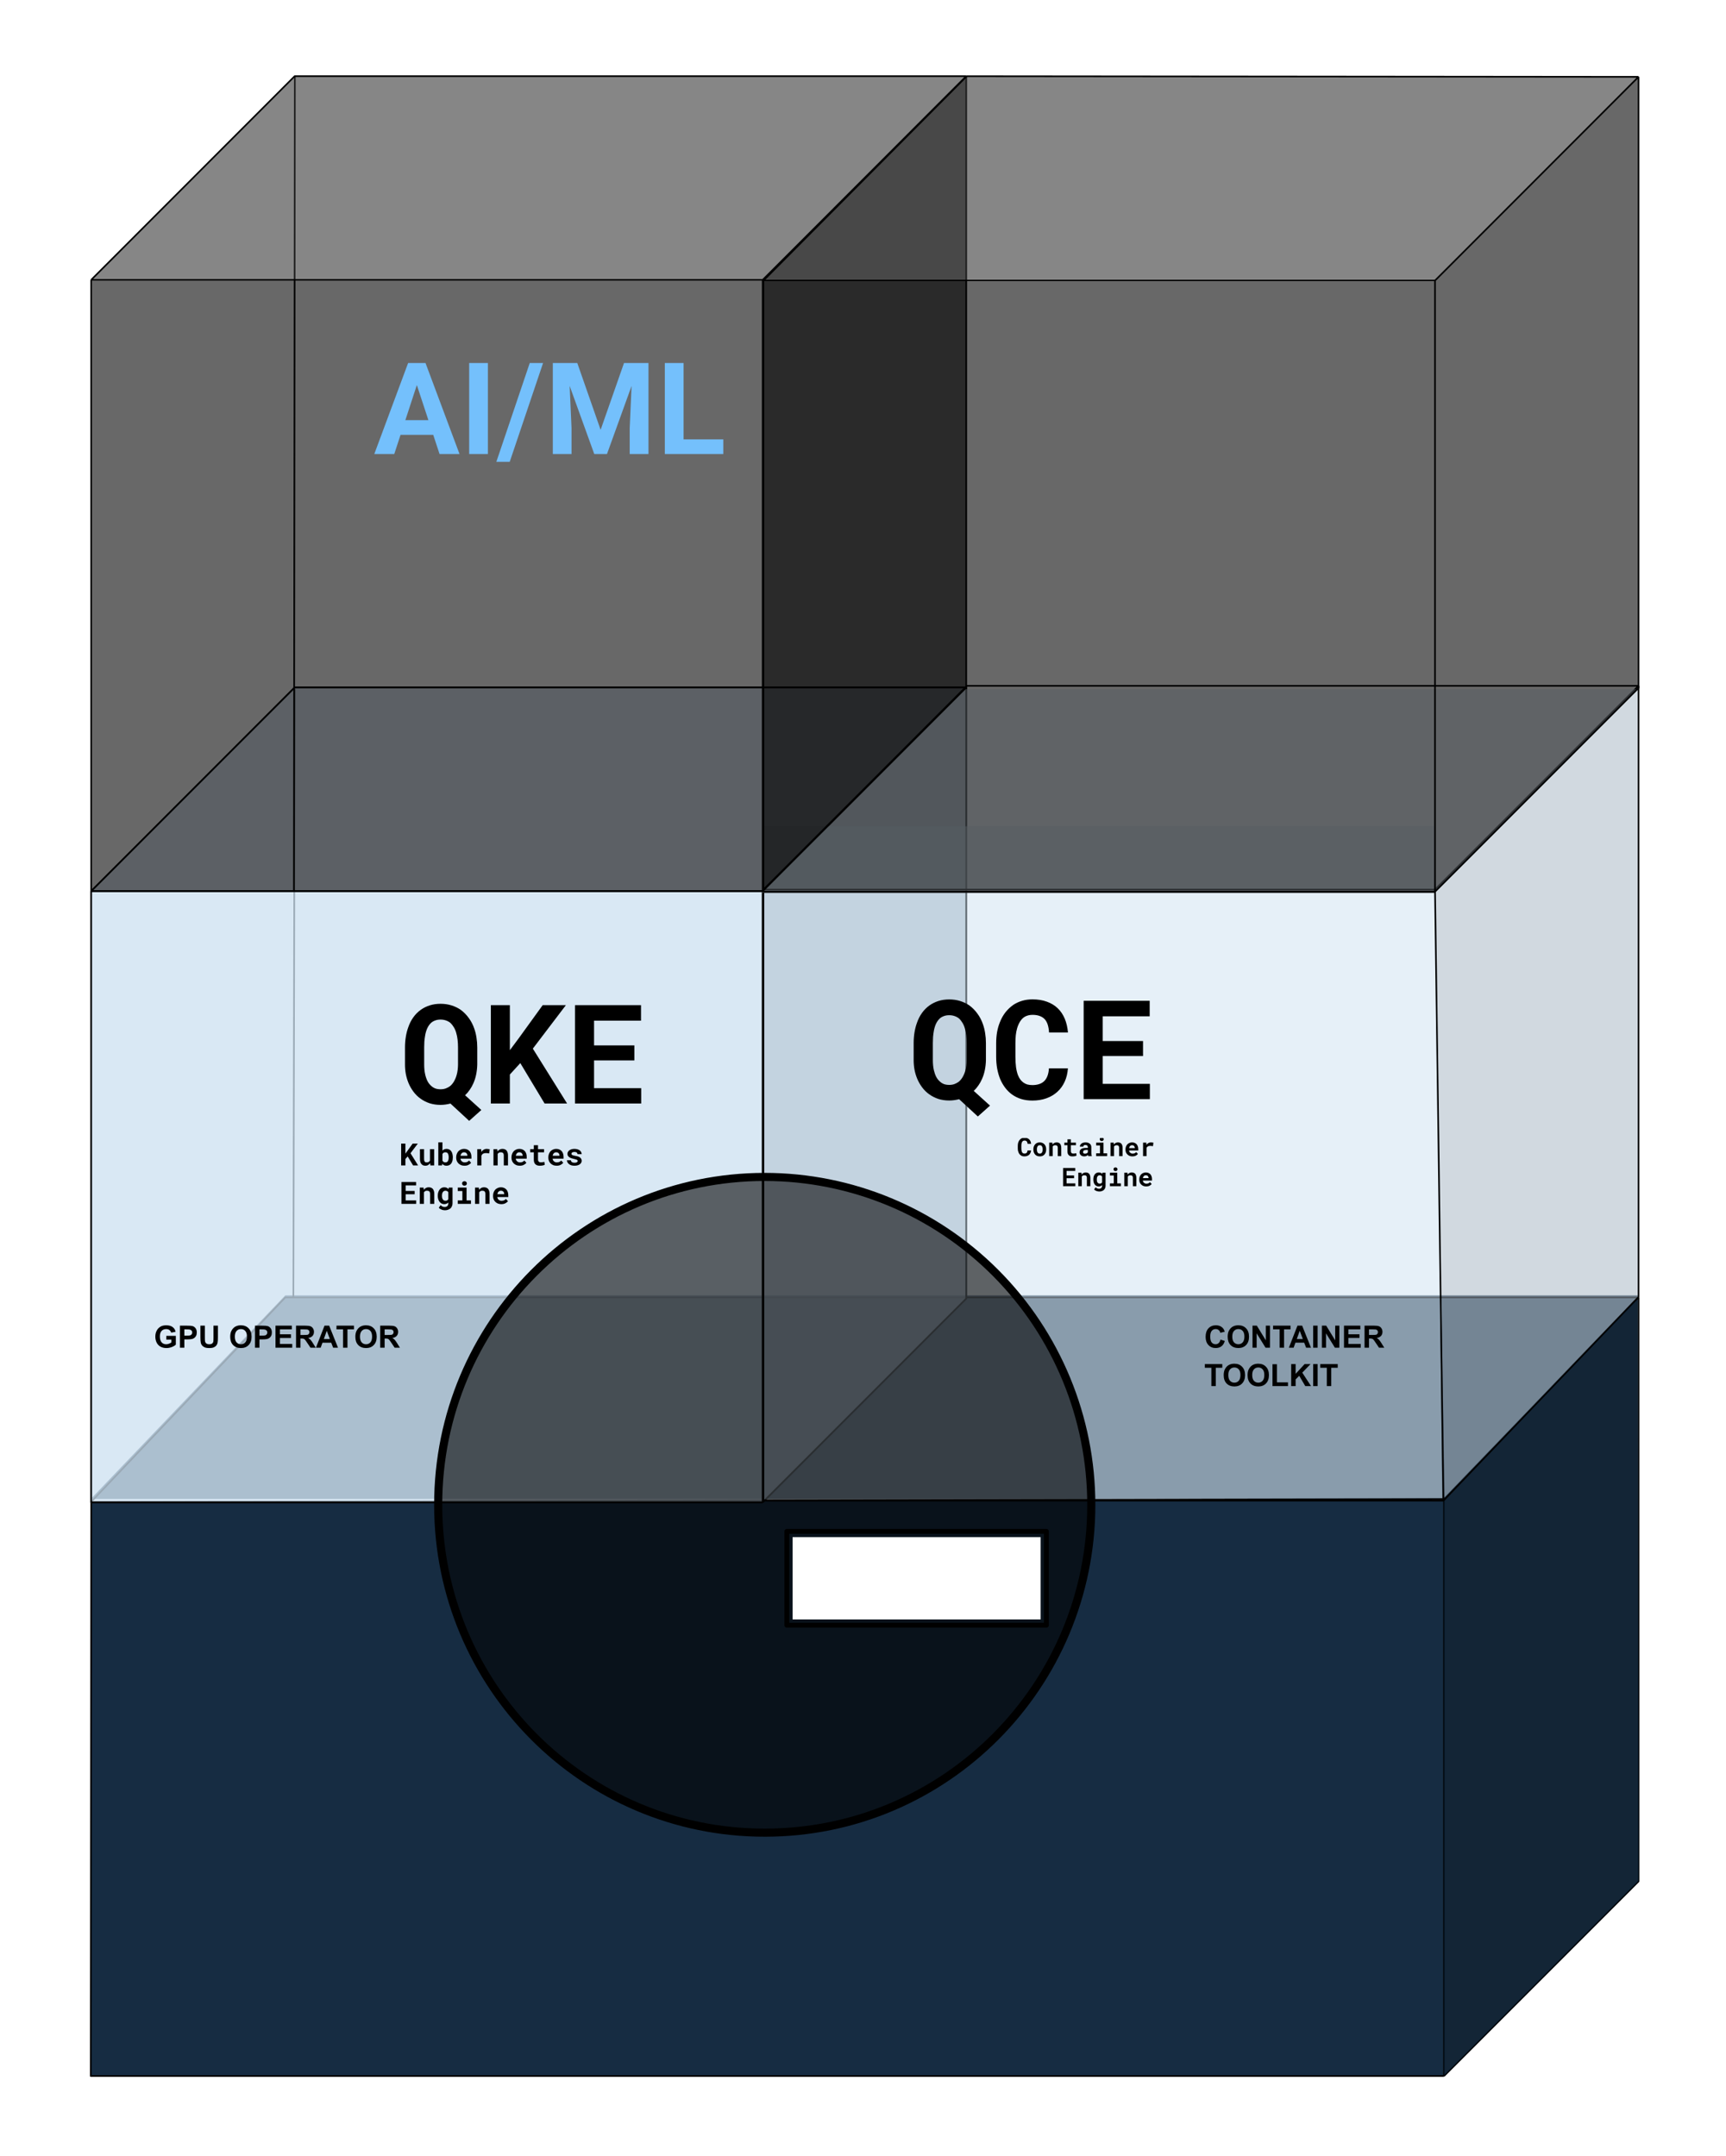 <svg xmlns="http://www.w3.org/2000/svg" xmlns:xlink="http://www.w3.org/1999/xlink" width="1065" height="1330" viewBox="0 0 1065 1330" fill="none"><g clip-path="url(#clip0_209_2213)"><mask id="mask0_209_2213" style="mask-type:luminance" maskUnits="userSpaceOnUse" x="0" y="-70" width="1065" height="2143"><path d="M0.207 -69.809H1064.21V2072.19H0.207V-69.809Z" fill="white"></path></mask><g mask="url(#mask0_209_2213)"><path fill-rule="evenodd" clip-rule="evenodd" d="M56 926.209L891.019 925.66V1280.63H56V926.209Z" fill="#0B2239" fill-opacity="0.95"></path><path fill-rule="evenodd" clip-rule="evenodd" d="M56 924.682L176.037 799.062H1011.06L891.128 924.682H56Z" fill="#3B4E60" fill-opacity="0.95"></path><path d="M56.274 926.444L176.035 800.357H1011.05M56.274 926.444L56 1280.63H891.019M56.274 926.444L891.019 924.743M1011.05 800.357V1160.56L891.019 1280.63M1011.05 800.357L891.019 924.743M891.019 1280.63V924.743" stroke="black" stroke-miterlimit="10" stroke-linejoin="round"></path><mask id="mask1_209_2213" style="mask-type:luminance" maskUnits="userSpaceOnUse" x="370" y="1182" width="215" height="52"><path fill-rule="evenodd" clip-rule="evenodd" d="M370.48 1182.13H584.384V1233.12H370.48V1182.13Z" fill="white"></path></mask><g mask="url(#mask1_209_2213)"><rect x="370.48" y="1182.13" width="213.903" height="50.983" fill="url(#pattern0_209_2213)"></rect></g><mask id="mask2_209_2213" style="mask-type:luminance" maskUnits="userSpaceOnUse" x="687" y="1148" width="133" height="89"><path fill-rule="evenodd" clip-rule="evenodd" d="M687.08 1148.69H819.167V1236.05H687.08V1148.69Z" fill="white"></path></mask><g mask="url(#mask2_209_2213)"><rect x="687.08" y="1148.69" width="132.087" height="87.359" fill="url(#pattern1_209_2213)"></rect></g><mask id="mask3_209_2213" style="mask-type:luminance" maskUnits="userSpaceOnUse" x="124" y="1149" width="143" height="95"><path fill-rule="evenodd" clip-rule="evenodd" d="M124.662 1149.8H266.561V1243.44H124.662V1149.8Z" fill="white"></path></mask><g mask="url(#mask3_209_2213)"><rect x="124.662" y="1149.8" width="141.899" height="93.631" fill="url(#pattern2_209_2213)"></rect></g><path fill-rule="evenodd" clip-rule="evenodd" d="M891.018 923.854L1010.61 799.479L1011.05 1160.37L891.018 1280.44L891.018 923.854Z" fill="#081B2D" fill-opacity="0.95"></path><path d="M181.862 425.094L181.01 800.678" stroke="black" stroke-miterlimit="10" stroke-linejoin="round"></path><path fill-rule="evenodd" clip-rule="evenodd" d="M56.242 549.725H470.608V926.723H56.242V549.725Z" fill="#CFE2F3" fill-opacity="0.5"></path><path fill-rule="evenodd" clip-rule="evenodd" d="M470.607 549.725L596.197 424.059V801.057L470.607 926.723V549.725Z" fill="#A5B4C2" fill-opacity="0.5"></path><path fill-rule="evenodd" clip-rule="evenodd" d="M56.242 549.725L181.831 424.059H596.198L470.608 549.725H56.242Z" fill="#D8E7F5" fill-opacity="0.5"></path><path d="M56.242 549.725L181.831 424.059H596.198M56.242 549.725V926.723H470.608M56.242 549.725H470.608M596.198 424.059V801.057L470.608 926.723M596.198 424.059L470.608 549.725M470.608 926.723V549.725" stroke="black" stroke-miterlimit="10" stroke-linejoin="round"></path><path fill-rule="evenodd" clip-rule="evenodd" d="M56.242 549.725H470.608V926.723H56.242V549.725Z" fill="#CFE2F3" fill-opacity="0.5"></path><path fill-rule="evenodd" clip-rule="evenodd" d="M470.607 549.725L596.197 424.059V801.057L470.607 926.723V549.725Z" fill="#A5B4C2" fill-opacity="0.5"></path><path fill-rule="evenodd" clip-rule="evenodd" d="M56.242 549.725L181.831 424.059H596.198L470.608 549.725H56.242Z" fill="#D8E7F5" fill-opacity="0.5"></path><path d="M56.242 549.725L181.831 424.059H596.198M56.242 549.725V926.723H470.608M56.242 549.725H470.608M596.198 424.059V801.057L470.608 926.723M596.198 424.059L470.608 549.725M470.608 926.723V549.725" stroke="black" stroke-miterlimit="10" stroke-linejoin="round"></path><mask id="mask4_209_2213" style="mask-type:luminance" maskUnits="userSpaceOnUse" x="116" y="611" width="109" height="105"><path fill-rule="evenodd" clip-rule="evenodd" d="M116.436 611.656H224.436V715.997H116.436V611.656Z" fill="white"></path></mask><g mask="url(#mask4_209_2213)"><rect x="116.436" y="611.656" width="108.001" height="104.34" fill="url(#pattern3_209_2213)"></rect></g><path d="M294.486 656.685V646.168C294.486 644.045 294.326 642.008 294.005 640.058C293.709 638.083 293.252 636.231 292.636 634.503C291.797 632.059 290.649 629.862 289.194 627.911C287.763 625.936 286.097 624.258 284.198 622.875C282.495 621.715 280.595 620.814 278.498 620.172C276.426 619.53 274.205 619.209 271.837 619.209C269.444 619.209 267.235 619.53 265.212 620.172C263.189 620.814 261.351 621.715 259.698 622.875C257.897 624.159 256.342 625.714 255.035 627.541C253.727 629.368 252.691 631.405 251.926 633.651C251.26 635.453 250.754 637.416 250.409 639.539C250.063 641.662 249.891 643.872 249.891 646.168V656.685C249.891 658.684 250.063 660.635 250.409 662.536C250.779 664.436 251.309 666.239 252 667.942C252.79 669.868 253.814 671.682 255.072 673.386C256.33 675.089 257.81 676.546 259.513 677.755C261.166 678.94 263.016 679.879 265.064 680.57C267.137 681.236 269.394 681.57 271.837 681.57C272.898 681.57 273.934 681.496 274.945 681.347C275.982 681.199 276.981 681.002 277.943 680.755L289.49 691.42L297.003 684.717L286.973 675.645C288.059 674.608 289.021 673.472 289.86 672.238C290.723 671.003 291.451 669.707 292.043 668.349C292.833 666.597 293.425 664.733 293.82 662.758C294.215 660.783 294.437 658.758 294.486 656.685ZM282.606 646.094V656.685C282.606 657.796 282.532 658.906 282.384 660.017C282.261 661.104 282.051 662.153 281.755 663.165C281.385 664.523 280.855 665.807 280.164 667.016C279.498 668.201 278.671 669.201 277.684 670.016C276.919 670.584 276.043 671.053 275.056 671.423C274.094 671.769 273.021 671.941 271.837 671.941C270.652 671.941 269.592 671.781 268.654 671.46C267.741 671.114 266.939 670.633 266.248 670.016C265.262 669.201 264.447 668.189 263.806 666.979C263.189 665.745 262.708 664.375 262.363 662.869C262.14 661.906 261.98 660.906 261.881 659.869C261.783 658.808 261.733 657.746 261.733 656.685V646.094C261.733 644.835 261.77 643.637 261.844 642.502C261.943 641.341 262.079 640.243 262.252 639.206C262.523 637.428 262.967 635.836 263.584 634.429C264.225 632.997 265.064 631.812 266.1 630.874C266.841 630.257 267.679 629.788 268.617 629.467C269.555 629.121 270.628 628.948 271.837 628.948C273.07 628.948 274.193 629.133 275.205 629.504C276.216 629.849 277.117 630.343 277.906 630.985C278.696 631.726 279.411 632.639 280.053 633.725C280.694 634.787 281.188 635.972 281.533 637.28C281.903 638.515 282.174 639.885 282.347 641.391C282.52 642.897 282.606 644.464 282.606 646.094ZM321.044 655.796L336.033 680.718H349.911L328.779 646.871L349.171 620.061H334.849L320.119 640.428L314.605 647.834V620.061H302.873V680.718H314.605V662.832L321.044 655.796ZM391.421 654.129V644.872H366.551V629.615H395.529V620.061H354.782V680.718H395.64V671.275H366.551V654.129H391.421Z" fill="black"></path><path d="M251.557 713.368L254.888 718.923H257.997L253.297 711.406L257.812 705.444H254.629L251.372 709.962L250.151 711.628V705.444H247.523V718.923H250.151V714.961L251.557 713.368ZM265.556 718.923H267.887V708.888H265.297V715.924C265.223 716.096 265.124 716.245 265.001 716.368C264.902 716.491 264.779 716.602 264.631 716.701C264.458 716.8 264.261 716.886 264.039 716.96C263.841 717.01 263.607 717.035 263.335 717.035C263.015 717.035 262.743 716.997 262.521 716.923C262.324 716.849 262.163 716.726 262.04 716.553C261.917 716.38 261.818 716.158 261.744 715.887C261.695 715.59 261.67 715.245 261.67 714.85V708.888H259.116V714.813C259.116 715.578 259.19 716.232 259.338 716.775C259.511 717.318 259.758 717.763 260.079 718.108C260.375 718.454 260.732 718.713 261.152 718.886C261.596 719.034 262.077 719.108 262.595 719.108C263.163 719.108 263.681 718.972 264.15 718.701C264.643 718.405 265.062 718.01 265.408 717.516L265.556 718.923ZM279.406 713.998V713.813C279.406 713.22 279.345 712.665 279.221 712.146C279.123 711.603 278.962 711.11 278.74 710.665C278.617 710.418 278.456 710.184 278.259 709.962C278.086 709.715 277.877 709.517 277.63 709.369C277.359 709.147 277.038 708.986 276.668 708.888C276.322 708.764 275.928 708.702 275.483 708.702C275.163 708.702 274.867 708.74 274.595 708.814C274.349 708.888 274.102 708.986 273.855 709.11C273.707 709.184 273.559 709.283 273.411 709.406C273.263 709.53 273.127 709.665 273.004 709.813V704.703H270.45V718.923H272.745L272.893 717.849C272.992 717.997 273.09 718.133 273.189 718.257C273.312 718.355 273.448 718.454 273.596 718.553C273.843 718.726 274.126 718.861 274.447 718.96C274.768 719.059 275.126 719.108 275.52 719.108C275.94 719.108 276.322 719.047 276.668 718.923C277.038 718.824 277.359 718.676 277.63 718.479C277.951 718.257 278.222 717.985 278.444 717.664C278.691 717.343 278.876 716.973 278.999 716.553C279.147 716.207 279.246 715.825 279.295 715.405C279.369 714.961 279.406 714.492 279.406 713.998ZM276.853 713.813V713.998C276.853 714.27 276.84 714.529 276.816 714.776C276.791 714.998 276.754 715.22 276.705 715.442C276.631 715.714 276.532 715.961 276.409 716.183C276.31 716.405 276.162 716.578 275.965 716.701C275.817 716.8 275.644 716.886 275.446 716.96C275.274 717.01 275.076 717.035 274.854 717.035C274.583 717.035 274.349 717.01 274.151 716.96C273.954 716.886 273.769 716.788 273.596 716.664C273.473 716.565 273.362 716.454 273.263 716.331C273.164 716.207 273.078 716.072 273.004 715.924V711.924C273.078 711.801 273.14 711.69 273.189 711.591C273.263 711.492 273.337 711.406 273.411 711.332C273.584 711.159 273.781 711.035 274.003 710.961C274.25 710.863 274.534 710.813 274.854 710.813C275.076 710.813 275.274 710.838 275.446 710.887C275.619 710.937 275.78 711.011 275.928 711.11C276.15 711.282 276.31 711.467 276.409 711.665C276.532 711.862 276.618 712.097 276.668 712.369C276.742 712.566 276.791 712.788 276.816 713.035C276.84 713.282 276.853 713.541 276.853 713.813ZM286.632 719.108C287.595 719.108 288.421 718.923 289.112 718.553C289.827 718.158 290.358 717.738 290.703 717.294L289.408 715.887C289.112 716.282 288.717 716.578 288.224 716.775C287.755 716.948 287.274 717.035 286.78 717.035C286.41 717.035 286.077 716.985 285.781 716.886C285.485 716.763 285.214 716.602 284.967 716.405C284.745 716.207 284.56 715.985 284.412 715.738C284.289 715.492 284.19 715.171 284.116 714.776V714.739H290.888V713.665C290.888 712.924 290.79 712.257 290.592 711.665C290.395 711.048 290.099 710.517 289.704 710.073C289.309 709.653 288.828 709.32 288.261 709.073C287.693 708.826 287.052 708.702 286.336 708.702C285.645 708.702 285.004 708.838 284.412 709.11C283.82 709.357 283.302 709.702 282.857 710.147C282.438 710.616 282.105 711.171 281.858 711.813C281.611 712.43 281.488 713.122 281.488 713.887V714.257C281.488 714.924 281.611 715.553 281.858 716.146C282.105 716.738 282.45 717.257 282.894 717.701C283.339 718.121 283.869 718.466 284.486 718.738C285.127 718.985 285.843 719.108 286.632 719.108ZM286.299 710.813C286.645 710.813 286.941 710.863 287.188 710.961C287.434 711.06 287.644 711.196 287.817 711.369C287.989 711.542 288.125 711.751 288.224 711.998C288.322 712.245 288.372 712.504 288.372 712.776V712.961H284.153C284.202 712.64 284.289 712.344 284.412 712.072C284.535 711.801 284.696 711.579 284.893 711.406C285.066 711.208 285.275 711.06 285.522 710.961C285.769 710.863 286.028 710.813 286.299 710.813ZM300.335 708.702C299.644 708.702 299.015 708.875 298.447 709.221C297.88 709.542 297.399 709.986 297.004 710.554L296.967 710.332L296.893 708.888H294.487V718.923H297.041V712.887C297.164 712.615 297.312 712.381 297.485 712.183C297.683 711.961 297.905 711.776 298.151 711.628C298.349 711.529 298.583 711.455 298.854 711.406C299.126 711.332 299.434 711.295 299.78 711.295C300.1 711.295 300.434 711.319 300.779 711.369C301.124 711.393 301.47 711.443 301.815 711.517L302.185 708.962C301.988 708.912 301.716 708.863 301.371 708.814C301.05 708.74 300.705 708.702 300.335 708.702ZM304.489 718.923H307.08V711.813C307.178 711.665 307.277 711.542 307.376 711.443C307.474 711.319 307.585 711.221 307.709 711.147C307.882 711.023 308.067 710.937 308.264 710.887C308.486 710.838 308.72 710.813 308.967 710.813C309.263 710.813 309.522 710.85 309.744 710.924C309.991 710.974 310.188 711.072 310.336 711.221C310.509 711.369 310.632 711.566 310.706 711.813C310.805 712.06 310.855 712.381 310.855 712.776V718.923H313.445V712.739C313.445 712.023 313.359 711.418 313.186 710.924C313.013 710.406 312.779 709.974 312.483 709.628C312.162 709.307 311.792 709.073 311.373 708.925C310.953 708.777 310.497 708.702 310.003 708.702C309.609 708.702 309.226 708.764 308.856 708.888C308.511 708.986 308.19 709.147 307.894 709.369C307.721 709.492 307.561 709.628 307.413 709.776C307.265 709.925 307.129 710.097 307.006 710.295L306.821 708.888H304.489V718.923ZM320.745 719.108C321.707 719.108 322.534 718.923 323.225 718.553C323.94 718.158 324.471 717.738 324.816 717.294L323.521 715.887C323.225 716.282 322.83 716.578 322.336 716.775C321.868 716.948 321.387 717.035 320.893 717.035C320.523 717.035 320.19 716.985 319.894 716.886C319.598 716.763 319.326 716.602 319.08 716.405C318.858 716.207 318.673 715.985 318.525 715.738C318.401 715.492 318.303 715.171 318.229 714.776V714.739H325.001V713.665C325.001 712.924 324.902 712.257 324.705 711.665C324.508 711.048 324.212 710.517 323.817 710.073C323.422 709.653 322.941 709.32 322.373 709.073C321.806 708.826 321.165 708.702 320.449 708.702C319.758 708.702 319.117 708.838 318.525 709.11C317.932 709.357 317.414 709.702 316.97 710.147C316.551 710.616 316.218 711.171 315.971 711.813C315.724 712.43 315.601 713.122 315.601 713.887V714.257C315.601 714.924 315.724 715.553 315.971 716.146C316.218 716.738 316.563 717.257 317.007 717.701C317.451 718.121 317.982 718.466 318.599 718.738C319.24 718.985 319.956 719.108 320.745 719.108ZM320.412 710.813C320.757 710.813 321.053 710.863 321.3 710.961C321.547 711.06 321.757 711.196 321.929 711.369C322.102 711.542 322.238 711.751 322.336 711.998C322.435 712.245 322.484 712.504 322.484 712.776V712.961H318.266C318.315 712.64 318.401 712.344 318.525 712.072C318.648 711.801 318.808 711.579 319.006 711.406C319.178 711.208 319.388 711.06 319.635 710.961C319.882 710.863 320.141 710.813 320.412 710.813ZM331.968 706.444H329.377V708.888H327.12V710.813H329.377V715.368C329.377 716.01 329.464 716.578 329.636 717.072C329.809 717.541 330.056 717.923 330.377 718.22C330.697 718.516 331.08 718.738 331.524 718.886C331.968 719.034 332.474 719.108 333.041 719.108C333.313 719.108 333.596 719.096 333.892 719.071C334.188 719.047 334.472 719.01 334.744 718.96C335.015 718.911 335.262 718.849 335.484 718.775C335.731 718.701 335.953 718.602 336.15 718.479L335.891 716.738C335.768 716.763 335.619 716.788 335.447 716.812C335.299 716.837 335.126 716.862 334.929 716.886C334.756 716.936 334.559 716.973 334.337 716.997C334.139 716.997 333.942 716.997 333.744 716.997C333.473 716.997 333.226 716.973 333.004 716.923C332.782 716.849 332.597 716.738 332.449 716.59C332.301 716.442 332.178 716.257 332.079 716.035C332.005 715.788 331.968 715.479 331.968 715.109V710.813H335.706V708.888H331.968V706.444ZM343.487 719.108C344.449 719.108 345.276 718.923 345.966 718.553C346.682 718.158 347.212 717.738 347.558 717.294L346.263 715.887C345.966 716.282 345.572 716.578 345.078 716.775C344.609 716.948 344.128 717.035 343.635 717.035C343.265 717.035 342.932 716.985 342.636 716.886C342.34 716.763 342.068 716.602 341.822 716.405C341.599 716.207 341.414 715.985 341.266 715.738C341.143 715.492 341.044 715.171 340.97 714.776V714.739H347.743V713.665C347.743 712.924 347.644 712.257 347.447 711.665C347.249 711.048 346.953 710.517 346.559 710.073C346.164 709.653 345.683 709.32 345.115 709.073C344.548 708.826 343.906 708.702 343.191 708.702C342.5 708.702 341.859 708.838 341.266 709.11C340.674 709.357 340.156 709.702 339.712 710.147C339.293 710.616 338.96 711.171 338.713 711.813C338.466 712.43 338.343 713.122 338.343 713.887V714.257C338.343 714.924 338.466 715.553 338.713 716.146C338.96 716.738 339.305 717.257 339.749 717.701C340.193 718.121 340.724 718.466 341.34 718.738C341.982 718.985 342.697 719.108 343.487 719.108ZM343.154 710.813C343.499 710.813 343.795 710.863 344.042 710.961C344.289 711.06 344.498 711.196 344.671 711.369C344.844 711.542 344.98 711.751 345.078 711.998C345.177 712.245 345.226 712.504 345.226 712.776V712.961H341.007C341.057 712.64 341.143 712.344 341.266 712.072C341.39 711.801 341.55 711.579 341.747 711.406C341.92 711.208 342.13 711.06 342.377 710.961C342.623 710.863 342.882 710.813 343.154 710.813ZM356.449 716.183C356.449 716.331 356.412 716.467 356.338 716.59C356.264 716.714 356.141 716.825 355.968 716.923C355.82 717.022 355.623 717.109 355.376 717.183C355.129 717.232 354.833 717.257 354.488 717.257C354.216 717.257 353.945 717.232 353.674 717.183C353.427 717.133 353.192 717.047 352.97 716.923C352.773 716.8 352.613 716.64 352.489 716.442C352.366 716.245 352.292 716.01 352.267 715.738H349.825C349.825 716.158 349.923 716.565 350.121 716.96C350.318 717.355 350.614 717.713 351.009 718.034C351.379 718.355 351.848 718.615 352.415 718.812C353.007 719.01 353.686 719.108 354.451 719.108C355.117 719.108 355.721 719.034 356.264 718.886C356.832 718.738 357.313 718.528 357.707 718.257C358.102 717.985 358.398 717.664 358.596 717.294C358.818 716.923 358.929 716.516 358.929 716.072C358.929 715.578 358.818 715.158 358.596 714.813C358.398 714.467 358.115 714.171 357.744 713.924C357.374 713.677 356.93 713.48 356.412 713.331C355.894 713.183 355.327 713.06 354.71 712.961C354.29 712.887 353.945 712.813 353.674 712.739C353.402 712.64 353.192 712.541 353.044 712.443C352.872 712.344 352.748 712.233 352.674 712.109C352.625 711.986 352.6 711.85 352.6 711.702C352.6 711.554 352.637 711.418 352.711 711.295C352.785 711.147 352.896 711.023 353.044 710.924C353.192 710.826 353.377 710.752 353.6 710.702C353.846 710.628 354.118 710.591 354.414 710.591C354.784 710.591 355.105 710.64 355.376 710.739C355.647 710.813 355.857 710.924 356.005 711.072C356.104 711.196 356.178 711.332 356.227 711.48C356.301 711.628 356.338 711.788 356.338 711.961H358.892C358.892 711.492 358.793 711.06 358.596 710.665C358.398 710.27 358.102 709.925 357.707 709.628C357.337 709.357 356.869 709.135 356.301 708.962C355.758 708.789 355.129 708.702 354.414 708.702C353.748 708.702 353.143 708.789 352.6 708.962C352.082 709.135 351.638 709.357 351.268 709.628C350.898 709.925 350.614 710.258 350.417 710.628C350.219 710.998 350.121 711.393 350.121 711.813C350.121 712.233 350.219 712.615 350.417 712.961C350.614 713.282 350.886 713.566 351.231 713.813C351.576 714.06 351.983 714.27 352.452 714.442C352.946 714.615 353.488 714.763 354.081 714.887C354.549 714.985 354.932 715.084 355.228 715.183C355.524 715.257 355.771 715.343 355.968 715.442C356.141 715.541 356.264 715.652 356.338 715.775C356.412 715.874 356.449 716.01 356.449 716.183Z" fill="black"></path><path d="M255.849 736.696V734.659H250.298V731.252H256.737V729.142H247.707V742.621H256.774V740.51H250.298V736.696H255.849ZM259.004 742.621H261.595V735.511C261.693 735.363 261.792 735.239 261.891 735.141C261.989 735.017 262.1 734.918 262.224 734.844C262.396 734.721 262.581 734.635 262.779 734.585C263.001 734.536 263.235 734.511 263.482 734.511C263.778 734.511 264.037 734.548 264.259 734.622C264.506 734.672 264.703 734.77 264.851 734.918C265.024 735.067 265.147 735.264 265.221 735.511C265.32 735.758 265.369 736.079 265.369 736.474V742.621H267.96V736.437C267.96 735.721 267.874 735.116 267.701 734.622C267.528 734.104 267.294 733.672 266.998 733.326C266.677 733.005 266.307 732.771 265.888 732.622C265.468 732.474 265.012 732.4 264.518 732.4C264.123 732.4 263.741 732.462 263.371 732.585C263.026 732.684 262.705 732.845 262.409 733.067C262.236 733.19 262.076 733.326 261.928 733.474C261.78 733.622 261.644 733.795 261.521 733.993L261.335 732.585H259.004V742.621ZM270.116 737.548V737.733C270.116 738.449 270.214 739.128 270.412 739.77C270.609 740.387 270.881 740.917 271.226 741.362C271.571 741.806 271.991 742.164 272.484 742.436C272.978 742.683 273.545 742.806 274.187 742.806C274.483 742.806 274.767 742.769 275.038 742.695C275.334 742.621 275.593 742.522 275.815 742.399C275.963 742.325 276.099 742.238 276.222 742.14C276.37 742.016 276.506 741.88 276.629 741.732V742.325C276.629 742.67 276.58 742.979 276.481 743.25C276.383 743.522 276.247 743.744 276.074 743.917C275.877 744.139 275.63 744.3 275.334 744.398C275.038 744.497 274.705 744.547 274.335 744.547C274.113 744.547 273.891 744.522 273.669 744.472C273.447 744.423 273.237 744.361 273.039 744.287C272.817 744.189 272.608 744.065 272.41 743.917C272.238 743.769 272.065 743.596 271.892 743.399L270.745 744.991C270.942 745.262 271.189 745.497 271.485 745.695C271.806 745.892 272.139 746.052 272.484 746.176C272.805 746.324 273.138 746.423 273.484 746.472C273.829 746.546 274.162 746.583 274.483 746.583C275.174 746.583 275.803 746.485 276.37 746.287C276.962 746.09 277.468 745.818 277.888 745.472C278.307 745.102 278.628 744.645 278.85 744.102C279.097 743.584 279.22 742.979 279.22 742.288V732.585H276.888L276.777 733.548C276.654 733.4 276.518 733.264 276.37 733.141C276.222 733.017 276.062 732.906 275.889 732.808C275.667 732.684 275.408 732.585 275.112 732.511C274.841 732.437 274.532 732.4 274.187 732.4C273.57 732.4 273.002 732.524 272.484 732.771C271.991 733.017 271.571 733.375 271.226 733.845C270.881 734.289 270.609 734.832 270.412 735.474C270.214 736.091 270.116 736.782 270.116 737.548ZM272.706 737.733V737.548C272.706 737.128 272.743 736.733 272.817 736.363C272.916 735.992 273.052 735.671 273.224 735.4C273.397 735.128 273.619 734.918 273.891 734.77C274.162 734.597 274.483 734.511 274.853 734.511C275.05 734.511 275.223 734.536 275.371 734.585C275.544 734.61 275.704 734.659 275.852 734.733C276.025 734.807 276.173 734.906 276.296 735.03C276.42 735.153 276.531 735.301 276.629 735.474V739.732C276.555 739.881 276.457 740.016 276.333 740.14C276.21 740.263 276.074 740.374 275.926 740.473C275.778 740.547 275.605 740.609 275.408 740.658C275.235 740.683 275.038 740.695 274.816 740.695C274.446 740.695 274.125 740.621 273.854 740.473C273.607 740.325 273.397 740.115 273.224 739.844C273.052 739.572 272.916 739.263 272.817 738.918C272.743 738.547 272.706 738.152 272.706 737.733ZM282.449 732.585V734.696H285.299V740.51H282.449V742.621H290.591V740.51H287.889V732.585H282.449ZM285.114 730.03C285.114 730.228 285.151 730.413 285.225 730.586C285.299 730.759 285.397 730.907 285.521 731.03C285.644 731.154 285.792 731.252 285.965 731.326C286.162 731.376 286.372 731.4 286.594 731.4C287.038 731.4 287.396 731.277 287.667 731.03C287.939 730.759 288.074 730.425 288.074 730.03C288.074 729.635 287.939 729.314 287.667 729.067C287.396 728.796 287.038 728.66 286.594 728.66C286.372 728.66 286.162 728.697 285.965 728.771C285.792 728.845 285.644 728.932 285.521 729.03C285.397 729.154 285.299 729.302 285.225 729.475C285.151 729.648 285.114 729.833 285.114 730.03ZM293.117 742.621H295.707V735.511C295.806 735.363 295.905 735.239 296.003 735.141C296.102 735.017 296.213 734.918 296.336 734.844C296.509 734.721 296.694 734.635 296.892 734.585C297.114 734.536 297.348 734.511 297.595 734.511C297.891 734.511 298.15 734.548 298.372 734.622C298.619 734.672 298.816 734.77 298.964 734.918C299.137 735.067 299.26 735.264 299.334 735.511C299.433 735.758 299.482 736.079 299.482 736.474V742.621H302.073V736.437C302.073 735.721 301.986 735.116 301.814 734.622C301.641 734.104 301.407 733.672 301.111 733.326C300.79 733.005 300.42 732.771 300 732.622C299.581 732.474 299.124 732.4 298.631 732.4C298.236 732.4 297.854 732.462 297.484 732.585C297.138 732.684 296.818 732.845 296.521 733.067C296.349 733.19 296.188 733.326 296.04 733.474C295.892 733.622 295.757 733.795 295.633 733.993L295.448 732.585H293.117V742.621ZM309.373 742.806C310.335 742.806 311.161 742.621 311.852 742.251C312.568 741.856 313.098 741.436 313.444 740.992L312.148 739.584C311.852 739.979 311.458 740.276 310.964 740.473C310.495 740.646 310.014 740.732 309.521 740.732C309.151 740.732 308.818 740.683 308.522 740.584C308.225 740.461 307.954 740.3 307.707 740.103C307.485 739.905 307.3 739.683 307.152 739.436C307.029 739.189 306.93 738.868 306.856 738.473V738.436H313.629V737.362C313.629 736.622 313.53 735.955 313.333 735.363C313.135 734.746 312.839 734.215 312.444 733.77C312.05 733.351 311.569 733.017 311.001 732.771C310.434 732.524 309.792 732.4 309.077 732.4C308.386 732.4 307.744 732.536 307.152 732.808C306.56 733.055 306.042 733.4 305.598 733.845C305.178 734.314 304.845 734.869 304.599 735.511C304.352 736.128 304.229 736.819 304.229 737.585V737.955C304.229 738.622 304.352 739.251 304.599 739.844C304.845 740.436 305.191 740.955 305.635 741.399C306.079 741.819 306.609 742.164 307.226 742.436C307.868 742.683 308.583 742.806 309.373 742.806ZM309.04 734.511C309.385 734.511 309.681 734.56 309.928 734.659C310.175 734.758 310.384 734.894 310.557 735.067C310.73 735.239 310.865 735.449 310.964 735.696C311.063 735.943 311.112 736.202 311.112 736.474V736.659H306.893C306.943 736.338 307.029 736.042 307.152 735.77C307.276 735.499 307.436 735.276 307.633 735.104C307.806 734.906 308.016 734.758 308.262 734.659C308.509 734.56 308.768 734.511 309.04 734.511Z" fill="black"></path><path d="M102.612 826.354V824.059H108.497V829.465C107.929 830.033 107.103 830.527 106.017 830.946C104.932 831.366 103.834 831.576 102.723 831.576C101.292 831.576 100.046 831.28 98.986 830.687C97.949 830.095 97.16 829.243 96.617 828.132C96.099 827.021 95.84 825.811 95.84 824.503C95.84 823.096 96.136 821.849 96.728 820.763C97.32 819.652 98.184 818.8 99.319 818.208C100.182 817.763 101.268 817.541 102.575 817.541C104.253 817.541 105.561 817.899 106.498 818.615C107.461 819.306 108.077 820.281 108.349 821.54L105.61 822.059C105.413 821.392 105.055 820.861 104.537 820.466C104.019 820.071 103.365 819.874 102.575 819.874C101.366 819.874 100.404 820.257 99.689 821.022C98.998 821.787 98.653 822.911 98.653 824.392C98.653 826.021 99.01 827.243 99.726 828.058C100.441 828.848 101.379 829.243 102.538 829.243C103.106 829.243 103.673 829.132 104.241 828.91C104.833 828.687 105.339 828.416 105.758 828.095V826.354H102.612ZM111.023 831.354V817.763H115.427C117.104 817.763 118.19 817.837 118.683 817.985C119.473 818.183 120.127 818.627 120.645 819.319C121.163 819.985 121.422 820.861 121.422 821.948C121.422 822.787 121.274 823.491 120.978 824.059C120.682 824.626 120.299 825.071 119.831 825.392C119.362 825.713 118.881 825.922 118.387 826.021C117.746 826.169 116.808 826.243 115.575 826.243H113.761V831.354H111.023ZM113.761 820.059V823.91H115.279C116.364 823.91 117.08 823.849 117.425 823.725C117.795 823.577 118.079 823.355 118.276 823.059C118.498 822.738 118.609 822.38 118.609 821.985C118.609 821.491 118.461 821.084 118.165 820.763C117.869 820.442 117.499 820.244 117.055 820.17C116.734 820.096 116.08 820.059 115.094 820.059H113.761ZM123.661 817.763H126.4V825.132C126.4 826.293 126.437 827.046 126.511 827.391C126.609 827.959 126.881 828.416 127.325 828.761C127.769 829.082 128.374 829.243 129.138 829.243C129.928 829.243 130.52 829.082 130.915 828.761C131.31 828.441 131.544 828.058 131.618 827.614C131.692 827.144 131.729 826.367 131.729 825.281V817.763H134.468V824.91C134.468 826.54 134.394 827.688 134.246 828.354C134.098 829.021 133.826 829.589 133.431 830.058C133.037 830.527 132.506 830.897 131.84 831.169C131.174 831.44 130.298 831.576 129.212 831.576C127.929 831.576 126.955 831.428 126.289 831.131C125.623 830.835 125.092 830.453 124.697 829.984C124.303 829.49 124.044 828.984 123.92 828.465C123.747 827.675 123.661 826.527 123.661 825.021V817.763ZM142.054 824.651C142.054 823.269 142.264 822.108 142.684 821.17C143.004 820.479 143.424 819.862 143.942 819.319C144.485 818.751 145.077 818.343 145.718 818.096C146.557 817.726 147.532 817.541 148.642 817.541C150.64 817.541 152.232 818.171 153.416 819.43C154.625 820.664 155.229 822.38 155.229 824.577C155.229 826.774 154.625 828.49 153.416 829.724C152.232 830.959 150.653 831.576 148.679 831.576C146.656 831.576 145.04 830.959 143.831 829.724C142.647 828.49 142.054 826.799 142.054 824.651ZM144.904 824.54C144.904 826.095 145.249 827.268 145.94 828.058C146.656 828.848 147.556 829.243 148.642 829.243C149.752 829.243 150.653 828.848 151.344 828.058C152.034 827.268 152.38 826.083 152.38 824.503C152.38 822.948 152.034 821.787 151.344 821.022C150.677 820.257 149.777 819.874 148.642 819.874C147.532 819.874 146.631 820.269 145.94 821.059C145.249 821.824 144.904 822.985 144.904 824.54ZM157.348 831.354V817.763H161.752C163.43 817.763 164.516 817.837 165.009 817.985C165.798 818.183 166.452 818.627 166.97 819.319C167.489 819.985 167.748 820.861 167.748 821.948C167.748 822.787 167.6 823.491 167.304 824.059C167.007 824.626 166.625 825.071 166.156 825.392C165.687 825.713 165.206 825.922 164.713 826.021C164.071 826.169 163.134 826.243 161.9 826.243H160.087V831.354H157.348ZM160.087 820.059V823.91H161.604C162.69 823.91 163.405 823.849 163.751 823.725C164.121 823.577 164.405 823.355 164.602 823.059C164.824 822.738 164.935 822.38 164.935 821.985C164.935 821.491 164.787 821.084 164.491 820.763C164.195 820.442 163.825 820.244 163.381 820.17C163.06 820.096 162.406 820.059 161.419 820.059H160.087ZM169.987 831.354V817.763H180.053V820.059H172.725V823.096H179.535V825.355H172.725V829.058H180.312V831.354H169.987ZM182.662 831.354V817.763H188.398C189.854 817.763 190.903 817.887 191.544 818.134C192.21 818.38 192.741 818.825 193.136 819.467C193.53 820.084 193.728 820.787 193.728 821.577C193.728 822.59 193.432 823.429 192.839 824.096C192.247 824.762 191.359 825.182 190.175 825.355C190.767 825.7 191.248 826.083 191.618 826.503C192.013 826.922 192.531 827.651 193.173 828.687L194.838 831.354H191.581L189.583 828.391C188.892 827.33 188.411 826.663 188.139 826.391C187.893 826.12 187.621 825.935 187.325 825.836C187.029 825.737 186.573 825.688 185.956 825.688H185.401V831.354H182.662ZM185.401 823.503H187.399C188.732 823.503 189.558 823.454 189.879 823.355C190.2 823.231 190.446 823.034 190.619 822.762C190.816 822.491 190.915 822.158 190.915 821.763C190.915 821.294 190.792 820.923 190.545 820.652C190.298 820.38 189.953 820.207 189.509 820.133C189.287 820.084 188.62 820.059 187.51 820.059H185.401V823.503ZM208.559 831.354H205.561L204.377 828.28H198.974L197.863 831.354H194.94L200.232 817.763H203.119L208.559 831.354ZM203.526 825.984L201.638 820.948L199.825 825.984H203.526ZM211.658 831.354V820.059H207.624V817.763H218.394V820.059H214.397V831.354H211.658ZM219.264 824.651C219.264 823.269 219.473 822.108 219.893 821.17C220.214 820.479 220.633 819.862 221.151 819.319C221.694 818.751 222.286 818.343 222.927 818.096C223.766 817.726 224.741 817.541 225.851 817.541C227.85 817.541 229.441 818.171 230.625 819.43C231.834 820.664 232.439 822.38 232.439 824.577C232.439 826.774 231.834 828.49 230.625 829.724C229.441 830.959 227.862 831.576 225.888 831.576C223.865 831.576 222.249 830.959 221.04 829.724C219.856 828.49 219.264 826.799 219.264 824.651ZM222.113 824.54C222.113 826.095 222.459 827.268 223.15 828.058C223.865 828.848 224.766 829.243 225.851 829.243C226.961 829.243 227.862 828.848 228.553 828.058C229.244 827.268 229.589 826.083 229.589 824.503C229.589 822.948 229.244 821.787 228.553 821.022C227.887 820.257 226.986 819.874 225.851 819.874C224.741 819.874 223.84 820.269 223.15 821.059C222.459 821.824 222.113 822.985 222.113 824.54ZM234.594 831.354V817.763H240.331C241.786 817.763 242.835 817.887 243.477 818.134C244.143 818.38 244.673 818.825 245.068 819.467C245.463 820.084 245.66 820.787 245.66 821.577C245.66 822.59 245.364 823.429 244.772 824.096C244.18 824.762 243.291 825.182 242.107 825.355C242.699 825.7 243.18 826.083 243.551 826.503C243.945 826.922 244.463 827.651 245.105 828.687L246.77 831.354H243.514L241.515 828.391C240.824 827.33 240.343 826.663 240.072 826.391C239.825 826.12 239.554 825.935 239.258 825.836C238.961 825.737 238.505 825.688 237.888 825.688H237.333V831.354H234.594ZM237.333 823.503H239.332C240.664 823.503 241.49 823.454 241.811 823.355C242.132 823.231 242.379 823.034 242.551 822.762C242.749 822.491 242.847 822.158 242.847 821.763C242.847 821.294 242.724 820.923 242.477 820.652C242.231 820.38 241.885 820.207 241.441 820.133C241.219 820.084 240.553 820.059 239.443 820.059H237.333V823.503Z" fill="black"></path><mask id="mask5_209_2213" style="mask-type:luminance" maskUnits="userSpaceOnUse" x="130" y="737" width="89" height="69"><path fill-rule="evenodd" clip-rule="evenodd" d="M130.525 737.357H218.51V805.464H130.525V737.357Z" fill="white"></path></mask><g mask="url(#mask5_209_2213)"><rect x="130.525" y="737.357" width="87.984" height="68.107" fill="url(#pattern4_209_2213)"></rect></g><path fill-rule="evenodd" clip-rule="evenodd" d="M471.076 509.689H885.442L889.908 924.119L471.076 924.924V509.689Z" fill="#CFE2F3" fill-opacity="0.5"></path><path fill-rule="evenodd" clip-rule="evenodd" d="M885.111 548.725L1010.7 423.059L1010.85 800.015L891.373 923.849L885.111 548.725Z" fill="#A5B4C2" fill-opacity="0.5"></path><path d="M471.076 548.725L596.665 423.059H1011.03M471.076 548.725V925.723H890.641M471.076 548.725H885.442M1011.03 423.059V800.057L890.641 925.723M1011.03 423.059L885.442 548.725M890.641 925.723L885.442 548.725" stroke="black" stroke-miterlimit="10" stroke-linejoin="round"></path><mask id="mask6_209_2213" style="mask-type:luminance" maskUnits="userSpaceOnUse" x="740" y="619" width="119" height="94"><path fill-rule="evenodd" clip-rule="evenodd" d="M740.023 619.141H858.392V712.656H740.023V619.141Z" fill="white"></path></mask><g mask="url(#mask6_209_2213)"><rect x="740.023" y="619.141" width="118.368" height="93.515" fill="url(#pattern5_209_2213)"></rect></g><path d="M608.353 653.989V643.472C608.353 641.349 608.193 639.313 607.872 637.362C607.576 635.387 607.12 633.536 606.503 631.808C605.664 629.363 604.517 627.166 603.061 625.216C601.63 623.241 599.965 621.562 598.065 620.18C596.362 619.019 594.463 618.118 592.365 617.476C590.293 616.835 588.072 616.514 585.704 616.514C583.311 616.514 581.103 616.835 579.079 617.476C577.056 618.118 575.218 619.019 573.565 620.18C571.764 621.463 570.21 623.019 568.902 624.846C567.594 626.673 566.558 628.709 565.793 630.956C565.127 632.758 564.621 634.721 564.276 636.844C563.931 638.967 563.758 641.176 563.758 643.472V653.989C563.758 655.989 563.931 657.939 564.276 659.84C564.646 661.741 565.176 663.543 565.867 665.247C566.657 667.172 567.681 668.987 568.939 670.69C570.197 672.394 571.678 673.85 573.38 675.06C575.033 676.245 576.884 677.183 578.931 677.874C581.004 678.541 583.261 678.874 585.704 678.874C586.765 678.874 587.801 678.8 588.813 678.652C589.849 678.504 590.848 678.306 591.81 678.06L603.357 688.725L610.87 682.022L600.84 672.949C601.926 671.912 602.888 670.777 603.727 669.542C604.591 668.308 605.319 667.012 605.911 665.654C606.7 663.901 607.292 662.037 607.687 660.062C608.082 658.087 608.304 656.063 608.353 653.989ZM596.473 643.398V653.989C596.473 655.1 596.399 656.211 596.251 657.322C596.128 658.408 595.918 659.458 595.622 660.47C595.252 661.828 594.722 663.111 594.031 664.321C593.365 665.506 592.538 666.506 591.551 667.32C590.786 667.888 589.911 668.357 588.924 668.728C587.961 669.073 586.888 669.246 585.704 669.246C584.52 669.246 583.459 669.086 582.521 668.765C581.608 668.419 580.806 667.938 580.116 667.32C579.129 666.506 578.315 665.494 577.673 664.284C577.056 663.05 576.575 661.679 576.23 660.173C576.008 659.211 575.847 658.211 575.749 657.174C575.65 656.112 575.601 655.051 575.601 653.989V643.398C575.601 642.139 575.638 640.942 575.712 639.806C575.81 638.646 575.946 637.547 576.119 636.51C576.39 634.733 576.834 633.141 577.451 631.733C578.092 630.302 578.931 629.117 579.968 628.178C580.708 627.561 581.547 627.092 582.484 626.771C583.422 626.426 584.495 626.253 585.704 626.253C586.938 626.253 588.06 626.438 589.072 626.808C590.083 627.154 590.984 627.648 591.773 628.29C592.563 629.03 593.278 629.944 593.92 631.03C594.561 632.091 595.055 633.276 595.4 634.585C595.77 635.819 596.042 637.189 596.214 638.695C596.387 640.201 596.473 641.769 596.473 643.398ZM658.93 659.025H647.235C647.112 660.852 646.804 662.42 646.31 663.728C645.817 665.037 645.138 666.111 644.275 666.95C643.411 667.765 642.363 668.37 641.129 668.765C639.92 669.16 638.551 669.357 637.021 669.357C635.886 669.357 634.85 669.234 633.912 668.987C632.999 668.715 632.161 668.296 631.396 667.728C630.705 667.234 630.088 666.617 629.545 665.876C629.002 665.111 628.534 664.247 628.139 663.284C627.596 661.852 627.189 660.186 626.918 658.285C626.671 656.384 626.548 654.224 626.548 651.804V643.583C626.548 641.806 626.622 640.152 626.77 638.621C626.942 637.066 627.214 635.646 627.584 634.363C628.053 632.733 628.682 631.301 629.471 630.067C630.261 628.808 631.223 627.845 632.358 627.179C633.024 626.808 633.752 626.524 634.541 626.327C635.331 626.129 636.182 626.031 637.095 626.031C638.822 626.031 640.302 626.265 641.536 626.734C642.77 627.179 643.806 627.845 644.645 628.734C645.459 629.647 646.076 630.783 646.495 632.141C646.915 633.499 647.186 635.091 647.309 636.918H658.967C658.696 633.733 658.03 630.882 656.969 628.364C655.908 625.845 654.464 623.71 652.639 621.957C650.813 620.204 648.592 618.859 645.977 617.921C643.387 616.958 640.426 616.477 637.095 616.477C634.85 616.477 632.753 616.76 630.804 617.328C628.854 617.896 627.053 618.711 625.4 619.772C623.575 621.031 621.934 622.562 620.478 624.364C619.047 626.166 617.888 628.215 616.999 630.511C616.21 632.412 615.618 634.474 615.223 636.696C614.853 638.893 614.668 641.213 614.668 643.658V651.804C614.668 654.421 614.878 656.902 615.297 659.248C615.741 661.568 616.358 663.704 617.147 665.654C617.986 667.604 619.01 669.382 620.219 670.987C621.428 672.591 622.81 673.961 624.364 675.097C626.066 676.331 627.979 677.282 630.1 677.948C632.222 678.59 634.529 678.911 637.021 678.911C640.179 678.911 643.066 678.442 645.681 677.504C648.296 676.566 650.542 675.233 652.417 673.505C654.316 671.801 655.821 669.728 656.932 667.283C658.067 664.839 658.733 662.087 658.93 659.025ZM705.288 651.434V642.176H680.418V626.919H709.396V617.365H668.65V678.023H709.507V668.58H680.418V651.434H705.288Z" fill="black"></path><g clip-path="url(#clip1_209_2213)"><path d="M636.204 709.674H634.021C633.996 710.02 633.934 710.316 633.836 710.563C633.762 710.785 633.638 710.983 633.466 711.156C633.318 711.304 633.132 711.415 632.91 711.489C632.688 711.563 632.429 711.6 632.133 711.6C631.936 711.6 631.751 711.575 631.578 711.526C631.405 711.477 631.245 711.403 631.097 711.304C630.974 711.205 630.863 711.094 630.764 710.97C630.665 710.822 630.579 710.65 630.505 710.452C630.406 710.205 630.332 709.909 630.283 709.563C630.233 709.193 630.209 708.786 630.209 708.341V706.823C630.209 706.502 630.221 706.206 630.246 705.934C630.27 705.638 630.32 705.366 630.394 705.12C630.468 704.823 630.579 704.564 630.727 704.342C630.875 704.095 631.06 703.91 631.282 703.786C631.405 703.712 631.541 703.663 631.689 703.638C631.837 703.589 631.998 703.564 632.17 703.564C632.466 703.564 632.725 703.614 632.947 703.712C633.194 703.786 633.392 703.91 633.54 704.083C633.688 704.255 633.799 704.465 633.873 704.712C633.971 704.959 634.033 705.255 634.058 705.601H636.204C636.155 705.008 636.031 704.478 635.834 704.009C635.637 703.54 635.365 703.145 635.02 702.824C634.675 702.503 634.267 702.256 633.799 702.083C633.33 701.91 632.787 701.824 632.17 701.824C631.751 701.824 631.356 701.873 630.986 701.972C630.616 702.071 630.283 702.219 629.987 702.416C629.641 702.663 629.333 702.959 629.062 703.305C628.815 703.626 628.605 703.996 628.432 704.416C628.284 704.762 628.173 705.144 628.099 705.564C628.025 705.959 627.988 706.379 627.988 706.823V708.341C627.988 708.835 628.025 709.304 628.099 709.748C628.198 710.168 628.321 710.551 628.469 710.896C628.617 711.267 628.802 711.6 629.025 711.896C629.247 712.193 629.506 712.439 629.802 712.637C630.122 712.884 630.468 713.069 630.838 713.192C631.233 713.291 631.664 713.34 632.133 713.34C632.725 713.34 633.256 713.254 633.725 713.081C634.218 712.908 634.637 712.674 634.983 712.378C635.328 712.057 635.6 711.674 635.797 711.23C636.019 710.761 636.155 710.242 636.204 709.674ZM637.634 708.934V709.119C637.634 709.736 637.721 710.304 637.893 710.822C638.091 711.316 638.35 711.76 638.671 712.155C639.016 712.526 639.435 712.822 639.929 713.044C640.422 713.242 640.977 713.34 641.594 713.34C642.211 713.34 642.766 713.242 643.26 713.044C643.753 712.822 644.16 712.526 644.481 712.155C644.826 711.76 645.085 711.316 645.258 710.822C645.431 710.304 645.517 709.736 645.517 709.119V708.934C645.517 708.341 645.431 707.786 645.258 707.267C645.085 706.749 644.826 706.305 644.481 705.934C644.136 705.539 643.716 705.243 643.223 705.045C642.754 704.823 642.211 704.712 641.594 704.712C640.953 704.712 640.385 704.823 639.892 705.045C639.423 705.243 639.016 705.539 638.671 705.934C638.35 706.305 638.091 706.749 637.893 707.267C637.721 707.786 637.634 708.341 637.634 708.934ZM639.781 709.119V708.934C639.781 708.613 639.818 708.304 639.892 708.008C639.966 707.687 640.065 707.415 640.188 707.193C640.336 706.946 640.521 706.761 640.743 706.638C640.99 706.514 641.274 706.453 641.594 706.453C641.915 706.453 642.186 706.514 642.408 706.638C642.631 706.761 642.816 706.946 642.964 707.193C643.087 707.415 643.186 707.687 643.26 708.008C643.334 708.304 643.371 708.613 643.371 708.934V709.119C643.371 709.465 643.334 709.798 643.26 710.119C643.186 710.415 643.087 710.674 642.964 710.896C642.816 711.119 642.631 711.304 642.408 711.452C642.186 711.575 641.915 711.637 641.594 711.637C641.274 711.637 640.99 711.575 640.743 711.452C640.521 711.304 640.336 711.119 640.188 710.896C640.065 710.674 639.966 710.415 639.892 710.119C639.818 709.798 639.781 709.465 639.781 709.119ZM647.391 713.192H649.538V707.267C649.612 707.144 649.686 707.045 649.76 706.971C649.859 706.872 649.97 706.786 650.093 706.712C650.216 706.638 650.364 706.576 650.537 706.527C650.71 706.477 650.895 706.453 651.092 706.453C651.339 706.453 651.561 706.477 651.758 706.527C651.956 706.576 652.128 706.663 652.276 706.786C652.4 706.909 652.499 707.082 652.573 707.304C652.647 707.502 652.684 707.761 652.684 708.082V713.192H654.83V708.045C654.83 707.453 654.756 706.946 654.608 706.527C654.485 706.107 654.3 705.761 654.053 705.49C653.782 705.218 653.473 705.021 653.128 704.897C652.782 704.774 652.4 704.712 651.98 704.712C651.66 704.712 651.351 704.762 651.055 704.86C650.759 704.934 650.488 705.058 650.241 705.231C650.093 705.329 649.957 705.453 649.834 705.601C649.711 705.724 649.587 705.86 649.464 706.008L649.353 704.86H647.391V713.192ZM660.775 702.824H658.666V704.86H656.741V706.453H658.666V710.23C658.666 710.773 658.727 711.242 658.851 711.637C658.999 712.032 659.208 712.353 659.48 712.6C659.751 712.871 660.072 713.069 660.442 713.192C660.812 713.291 661.219 713.34 661.663 713.34C661.91 713.34 662.157 713.328 662.404 713.303C662.65 713.279 662.885 713.254 663.107 713.229C663.329 713.18 663.538 713.131 663.736 713.081C663.933 713.007 664.106 712.921 664.254 712.822L664.069 711.378C663.97 711.403 663.847 711.427 663.699 711.452C663.576 711.477 663.427 711.501 663.255 711.526C663.107 711.551 662.946 711.575 662.774 711.6C662.601 711.6 662.428 711.6 662.256 711.6C662.033 711.6 661.824 711.575 661.626 711.526C661.454 711.477 661.306 711.39 661.182 711.267C661.059 711.143 660.96 710.983 660.886 710.785C660.812 710.588 660.775 710.329 660.775 710.008V706.453H663.884V704.86H660.775V702.824ZM671.531 713.192H673.715V713.044C673.592 712.847 673.505 712.6 673.456 712.304C673.407 712.007 673.382 711.637 673.382 711.193V707.638C673.382 707.144 673.283 706.712 673.086 706.342C672.913 705.971 672.666 705.675 672.346 705.453C672.025 705.206 671.642 705.021 671.198 704.897C670.779 704.774 670.322 704.712 669.829 704.712C669.262 704.712 668.756 704.786 668.312 704.934C667.892 705.058 667.534 705.243 667.238 705.49C666.942 705.737 666.708 706.021 666.535 706.342C666.387 706.663 666.313 706.996 666.313 707.341H668.46C668.46 707.193 668.472 707.058 668.497 706.934C668.546 706.811 668.62 706.7 668.719 706.601C668.817 706.502 668.941 706.428 669.089 706.379C669.262 706.329 669.471 706.305 669.718 706.305C669.965 706.305 670.187 706.342 670.384 706.416C670.582 706.465 670.742 706.551 670.865 706.675C670.989 706.798 671.075 706.934 671.124 707.082C671.198 707.23 671.235 707.403 671.235 707.601V708.119H670.051C669.434 708.119 668.879 708.168 668.386 708.267C667.917 708.366 667.522 708.526 667.201 708.749C666.831 708.971 666.56 709.267 666.387 709.637C666.214 709.983 666.128 710.39 666.128 710.859C666.128 711.23 666.202 711.563 666.35 711.859C666.498 712.155 666.696 712.415 666.942 712.637C667.189 712.859 667.485 713.032 667.831 713.155C668.201 713.279 668.608 713.34 669.052 713.34C669.299 713.34 669.533 713.316 669.755 713.266C669.977 713.217 670.187 713.155 670.384 713.081C670.582 712.983 670.754 712.884 670.902 712.785C671.05 712.662 671.186 712.538 671.309 712.415C671.334 712.563 671.359 712.711 671.383 712.859C671.433 712.983 671.482 713.094 671.531 713.192ZM669.496 711.674C669.299 711.674 669.113 711.649 668.941 711.6C668.793 711.551 668.669 711.489 668.571 711.415C668.472 711.341 668.398 711.242 668.349 711.119C668.299 710.97 668.275 710.822 668.275 710.674C668.275 710.501 668.312 710.341 668.386 710.193C668.46 710.02 668.571 709.872 668.719 709.748C668.867 709.625 669.052 709.539 669.274 709.489C669.521 709.415 669.804 709.378 670.125 709.378H671.235V710.822C671.161 710.921 671.075 711.032 670.976 711.156C670.878 711.254 670.754 711.341 670.606 711.415C670.458 711.489 670.285 711.551 670.088 711.6C669.915 711.649 669.718 711.674 669.496 711.674ZM676.366 704.86V706.601H678.735V711.452H676.366V713.192H683.139V711.452H680.881V704.86H676.366ZM678.587 702.713C678.587 702.885 678.612 703.046 678.661 703.194C678.71 703.317 678.797 703.428 678.92 703.527C679.019 703.651 679.142 703.737 679.29 703.786C679.438 703.836 679.611 703.86 679.808 703.86C680.178 703.86 680.474 703.762 680.696 703.564C680.918 703.342 681.029 703.058 681.029 702.713C681.029 702.392 680.918 702.132 680.696 701.935C680.474 701.713 680.178 701.602 679.808 701.602C679.611 701.602 679.438 701.626 679.29 701.676C679.142 701.725 679.019 701.799 678.92 701.898C678.797 701.997 678.71 702.12 678.661 702.268C678.612 702.416 678.587 702.564 678.587 702.713ZM685.235 713.192H687.382V707.267C687.456 707.144 687.53 707.045 687.604 706.971C687.702 706.872 687.813 706.786 687.937 706.712C688.06 706.638 688.208 706.576 688.381 706.527C688.554 706.477 688.739 706.453 688.936 706.453C689.183 706.453 689.405 706.477 689.602 706.527C689.8 706.576 689.972 706.663 690.12 706.786C690.244 706.909 690.342 707.082 690.416 707.304C690.49 707.502 690.527 707.761 690.527 708.082V713.192H692.674V708.045C692.674 707.453 692.6 706.946 692.452 706.527C692.328 706.107 692.143 705.761 691.897 705.49C691.625 705.218 691.317 705.021 690.971 704.897C690.626 704.774 690.244 704.712 689.824 704.712C689.503 704.712 689.195 704.762 688.899 704.86C688.603 704.934 688.332 705.058 688.085 705.231C687.937 705.329 687.801 705.453 687.678 705.601C687.554 705.724 687.431 705.86 687.308 706.008L687.197 704.86H685.235V713.192ZM698.767 713.34C699.557 713.34 700.247 713.192 700.839 712.896C701.432 712.575 701.863 712.217 702.135 711.822L701.062 710.674C700.815 710.995 700.494 711.242 700.099 711.415C699.705 711.563 699.297 711.637 698.878 711.637C698.582 711.637 698.311 711.588 698.064 711.489C697.817 711.39 697.595 711.254 697.398 711.082C697.2 710.933 697.04 710.761 696.917 710.563C696.818 710.341 696.732 710.069 696.658 709.748V709.711H702.32V708.823C702.32 708.205 702.233 707.65 702.061 707.156C701.888 706.638 701.641 706.193 701.321 705.823C700.975 705.478 700.568 705.206 700.099 705.008C699.631 704.811 699.1 704.712 698.508 704.712C697.94 704.712 697.41 704.823 696.917 705.045C696.423 705.243 695.991 705.527 695.621 705.897C695.276 706.292 694.992 706.749 694.77 707.267C694.573 707.786 694.474 708.366 694.474 709.008V709.304C694.474 709.872 694.573 710.403 694.77 710.896C694.992 711.39 695.288 711.81 695.658 712.155C696.028 712.526 696.472 712.822 696.991 713.044C697.533 713.242 698.126 713.34 698.767 713.34ZM698.508 706.453C698.779 706.453 699.014 706.49 699.211 706.564C699.433 706.638 699.606 706.749 699.729 706.897C699.877 707.045 699.988 707.23 700.062 707.453C700.161 707.65 700.21 707.86 700.21 708.082V708.23H696.695C696.744 707.959 696.818 707.712 696.917 707.49C697.015 707.267 697.151 707.082 697.324 706.934C697.472 706.761 697.644 706.638 697.842 706.564C698.039 706.49 698.261 706.453 698.508 706.453ZM710.152 704.712C709.585 704.712 709.067 704.848 708.598 705.12C708.129 705.391 707.722 705.761 707.377 706.23V706.045L707.303 704.86H705.304V713.192H707.451V708.193C707.525 707.946 707.636 707.736 707.784 707.564C707.957 707.391 708.142 707.255 708.339 707.156C708.512 707.058 708.709 706.983 708.931 706.934C709.153 706.885 709.4 706.86 709.671 706.86C709.943 706.86 710.226 706.872 710.522 706.897C710.819 706.922 711.115 706.971 711.411 707.045L711.707 704.897C711.534 704.848 711.312 704.811 711.041 704.786C710.769 704.737 710.473 704.712 710.152 704.712ZM729.926 708.267V706.564H725.299V703.749H730.666V701.972H723.153V713.192H730.703V711.452H725.299V708.267H729.926ZM732.54 713.192H734.686V707.267C734.76 707.144 734.834 707.045 734.908 706.971C735.007 706.872 735.118 706.786 735.241 706.712C735.365 706.638 735.513 706.576 735.686 706.527C735.858 706.477 736.043 706.453 736.241 706.453C736.487 706.453 736.709 706.477 736.907 706.527C737.104 706.576 737.277 706.663 737.425 706.786C737.548 706.909 737.647 707.082 737.721 707.304C737.795 707.502 737.832 707.761 737.832 708.082V713.192H739.979V708.045C739.979 707.453 739.905 706.946 739.757 706.527C739.633 706.107 739.448 705.761 739.201 705.49C738.93 705.218 738.622 705.021 738.276 704.897C737.931 704.774 737.548 704.712 737.129 704.712C736.808 704.712 736.5 704.762 736.204 704.86C735.908 704.934 735.636 705.058 735.39 705.231C735.241 705.329 735.106 705.453 734.982 705.601C734.859 705.724 734.736 705.86 734.612 706.008L734.501 704.86H732.54V713.192ZM741.816 708.971V709.119C741.816 709.736 741.89 710.304 742.038 710.822C742.186 711.341 742.408 711.785 742.704 712.155C743 712.526 743.345 712.822 743.74 713.044C744.16 713.242 744.628 713.34 745.146 713.34C745.418 713.34 745.665 713.316 745.887 713.266C746.133 713.217 746.343 713.131 746.516 713.007C746.639 712.958 746.763 712.884 746.886 712.785C747.009 712.686 747.12 712.575 747.219 712.452V712.933C747.219 713.229 747.17 713.489 747.071 713.711C746.997 713.933 746.886 714.118 746.738 714.266C746.59 714.439 746.392 714.563 746.146 714.637C745.899 714.735 745.615 714.785 745.295 714.785C745.097 714.785 744.9 714.76 744.702 714.711C744.53 714.686 744.369 714.637 744.221 714.563C744.049 714.488 743.876 714.39 743.703 714.266C743.555 714.143 743.407 714.007 743.259 713.859L742.297 715.155C742.47 715.377 742.679 715.575 742.926 715.748C743.197 715.92 743.469 716.056 743.74 716.155C744.036 716.254 744.32 716.328 744.591 716.377C744.887 716.451 745.159 716.488 745.406 716.488C745.998 716.488 746.528 716.402 746.997 716.229C747.49 716.081 747.91 715.859 748.255 715.562C748.601 715.241 748.872 714.859 749.069 714.414C749.267 713.995 749.365 713.501 749.365 712.933V704.86H747.404L747.33 705.638C747.231 705.515 747.12 705.403 746.997 705.305C746.874 705.206 746.738 705.12 746.59 705.045C746.392 704.922 746.17 704.836 745.924 704.786C745.702 704.737 745.455 704.712 745.183 704.712C744.665 704.712 744.197 704.811 743.777 705.008C743.358 705.206 743 705.502 742.704 705.897C742.408 706.268 742.186 706.712 742.038 707.23C741.89 707.749 741.816 708.329 741.816 708.971ZM743.962 709.119V708.971C743.962 708.625 743.987 708.304 744.036 708.008C744.11 707.687 744.221 707.415 744.369 707.193C744.517 706.946 744.702 706.761 744.924 706.638C745.146 706.514 745.406 706.453 745.702 706.453C745.874 706.453 746.022 706.465 746.146 706.49C746.294 706.514 746.429 706.564 746.553 706.638C746.701 706.687 746.824 706.774 746.923 706.897C747.046 706.996 747.145 707.119 747.219 707.267V710.785C747.145 710.909 747.059 711.032 746.96 711.156C746.861 711.254 746.75 711.341 746.627 711.415C746.503 711.464 746.355 711.514 746.183 711.563C746.035 711.588 745.874 711.6 745.702 711.6C745.406 711.6 745.146 711.538 744.924 711.415C744.702 711.291 744.517 711.119 744.369 710.896C744.221 710.674 744.11 710.415 744.036 710.119C743.987 709.798 743.962 709.465 743.962 709.119ZM752.054 704.86V706.601H754.422V711.452H752.054V713.192H758.827V711.452H756.569V704.86H752.054ZM754.274 702.713C754.274 702.885 754.299 703.046 754.348 703.194C754.398 703.317 754.484 703.428 754.608 703.527C754.706 703.651 754.83 703.737 754.978 703.786C755.126 703.836 755.298 703.86 755.496 703.86C755.866 703.86 756.162 703.762 756.384 703.564C756.606 703.342 756.717 703.058 756.717 702.713C756.717 702.392 756.606 702.132 756.384 701.935C756.162 701.713 755.866 701.602 755.496 701.602C755.298 701.602 755.126 701.626 754.978 701.676C754.83 701.725 754.706 701.799 754.608 701.898C754.484 701.997 754.398 702.12 754.348 702.268C754.299 702.416 754.274 702.564 754.274 702.713ZM760.923 713.192H763.069V707.267C763.143 707.144 763.217 707.045 763.291 706.971C763.39 706.872 763.501 706.786 763.624 706.712C763.748 706.638 763.896 706.576 764.068 706.527C764.241 706.477 764.426 706.453 764.624 706.453C764.87 706.453 765.092 706.477 765.29 706.527C765.487 706.576 765.66 706.663 765.808 706.786C765.931 706.909 766.03 707.082 766.104 707.304C766.178 707.502 766.215 707.761 766.215 708.082V713.192H768.361V708.045C768.361 707.453 768.287 706.946 768.139 706.527C768.016 706.107 767.831 705.761 767.584 705.49C767.313 705.218 767.004 705.021 766.659 704.897C766.314 704.774 765.931 704.712 765.512 704.712C765.191 704.712 764.883 704.762 764.587 704.86C764.29 704.934 764.019 705.058 763.772 705.231C763.624 705.329 763.489 705.453 763.365 705.601C763.242 705.724 763.119 705.86 762.995 706.008L762.884 704.86H760.923V713.192ZM774.455 713.34C775.244 713.34 775.935 713.192 776.527 712.896C777.119 712.575 777.551 712.217 777.822 711.822L776.749 710.674C776.502 710.995 776.182 711.242 775.787 711.415C775.392 711.563 774.985 711.637 774.566 711.637C774.27 711.637 773.998 711.588 773.751 711.489C773.505 711.39 773.283 711.254 773.085 711.082C772.888 710.933 772.728 710.761 772.604 710.563C772.505 710.341 772.419 710.069 772.345 709.748V709.711H778.007V708.823C778.007 708.205 777.921 707.65 777.748 707.156C777.576 706.638 777.329 706.193 777.008 705.823C776.663 705.478 776.256 705.206 775.787 705.008C775.318 704.811 774.788 704.712 774.196 704.712C773.628 704.712 773.098 704.823 772.604 705.045C772.111 705.243 771.679 705.527 771.309 705.897C770.963 706.292 770.68 706.749 770.458 707.267C770.26 707.786 770.162 708.366 770.162 709.008V709.304C770.162 709.872 770.26 710.403 770.458 710.896C770.68 711.39 770.976 711.81 771.346 712.155C771.716 712.526 772.16 712.822 772.678 713.044C773.221 713.242 773.813 713.34 774.455 713.34ZM774.196 706.453C774.467 706.453 774.701 706.49 774.899 706.564C775.121 706.638 775.293 706.749 775.417 706.897C775.565 707.045 775.676 707.23 775.75 707.453C775.849 707.65 775.898 707.86 775.898 708.082V708.23H772.382C772.431 707.959 772.505 707.712 772.604 707.49C772.703 707.267 772.839 707.082 773.011 706.934C773.159 706.761 773.332 706.638 773.529 706.564C773.727 706.49 773.949 706.453 774.196 706.453Z" fill="black"></path></g><g clip-path="url(#clip2_209_2213)"><path d="M569.013 728.211H566.829C566.805 728.557 566.743 728.853 566.644 729.1C566.57 729.322 566.447 729.52 566.274 729.693C566.126 729.841 565.941 729.952 565.719 730.026C565.497 730.1 565.238 730.137 564.942 730.137C564.744 730.137 564.559 730.112 564.387 730.063C564.214 730.014 564.054 729.94 563.906 729.841C563.782 729.742 563.671 729.631 563.573 729.508C563.474 729.359 563.387 729.187 563.313 728.989C563.215 728.742 563.141 728.446 563.091 728.1C563.042 727.73 563.017 727.323 563.017 726.878V725.36C563.017 725.039 563.03 724.743 563.054 724.471C563.079 724.175 563.128 723.904 563.202 723.657C563.276 723.36 563.387 723.101 563.536 722.879C563.684 722.632 563.869 722.447 564.091 722.324C564.214 722.249 564.35 722.2 564.498 722.175C564.646 722.126 564.806 722.101 564.979 722.101C565.275 722.101 565.534 722.151 565.756 722.249C566.003 722.324 566.2 722.447 566.348 722.62C566.496 722.793 566.607 723.002 566.681 723.249C566.78 723.496 566.842 723.792 566.866 724.138H569.013C568.963 723.546 568.84 723.015 568.643 722.546C568.445 722.077 568.174 721.682 567.829 721.361C567.483 721.04 567.076 720.793 566.607 720.62C566.138 720.447 565.596 720.361 564.979 720.361C564.559 720.361 564.165 720.41 563.795 720.509C563.424 720.608 563.091 720.756 562.795 720.953C562.45 721.2 562.142 721.496 561.87 721.842C561.623 722.163 561.414 722.533 561.241 722.953C561.093 723.299 560.982 723.681 560.908 724.101C560.834 724.496 560.797 724.916 560.797 725.36V726.878C560.797 727.372 560.834 727.841 560.908 728.286C561.007 728.705 561.13 729.088 561.278 729.434C561.426 729.804 561.611 730.137 561.833 730.433C562.055 730.73 562.314 730.976 562.61 731.174C562.931 731.421 563.276 731.606 563.647 731.729C564.041 731.828 564.473 731.878 564.942 731.878C565.534 731.878 566.064 731.791 566.533 731.618C567.027 731.446 567.446 731.211 567.792 730.915C568.137 730.594 568.408 730.211 568.606 729.767C568.828 729.298 568.963 728.779 569.013 728.211ZM570.443 727.471V727.656C570.443 728.273 570.529 728.841 570.702 729.359C570.899 729.853 571.158 730.298 571.479 730.693C571.825 731.063 572.244 731.359 572.738 731.581C573.231 731.779 573.786 731.878 574.403 731.878C575.02 731.878 575.575 731.779 576.068 731.581C576.562 731.359 576.969 731.063 577.29 730.693C577.635 730.298 577.894 729.853 578.067 729.359C578.239 728.841 578.326 728.273 578.326 727.656V727.471C578.326 726.878 578.239 726.323 578.067 725.804C577.894 725.286 577.635 724.842 577.29 724.471C576.944 724.076 576.525 723.78 576.031 723.583C575.562 723.36 575.02 723.249 574.403 723.249C573.761 723.249 573.194 723.36 572.7 723.583C572.232 723.78 571.825 724.076 571.479 724.471C571.158 724.842 570.899 725.286 570.702 725.804C570.529 726.323 570.443 726.878 570.443 727.471ZM572.589 727.656V727.471C572.589 727.15 572.626 726.841 572.7 726.545C572.775 726.224 572.873 725.953 572.997 725.73C573.145 725.484 573.33 725.298 573.552 725.175C573.798 725.051 574.082 724.99 574.403 724.99C574.724 724.99 574.995 725.051 575.217 725.175C575.439 725.298 575.624 725.484 575.772 725.73C575.896 725.953 575.994 726.224 576.068 726.545C576.142 726.841 576.179 727.15 576.179 727.471V727.656C576.179 728.002 576.142 728.335 576.068 728.656C575.994 728.952 575.896 729.211 575.772 729.434C575.624 729.656 575.439 729.841 575.217 729.989C574.995 730.112 574.724 730.174 574.403 730.174C574.082 730.174 573.798 730.112 573.552 729.989C573.33 729.841 573.145 729.656 572.997 729.434C572.873 729.211 572.775 728.952 572.7 728.656C572.626 728.335 572.589 728.002 572.589 727.656ZM580.2 731.729H582.346V725.804C582.42 725.681 582.494 725.582 582.569 725.508C582.667 725.409 582.778 725.323 582.902 725.249C583.025 725.175 583.173 725.113 583.346 725.064C583.518 725.014 583.703 724.99 583.901 724.99C584.148 724.99 584.37 725.014 584.567 725.064C584.764 725.113 584.937 725.2 585.085 725.323C585.208 725.446 585.307 725.619 585.381 725.841C585.455 726.039 585.492 726.298 585.492 726.619V731.729H587.639V726.582C587.639 725.99 587.565 725.484 587.417 725.064C587.293 724.644 587.108 724.299 586.862 724.027C586.59 723.755 586.282 723.558 585.936 723.434C585.591 723.311 585.208 723.249 584.789 723.249C584.468 723.249 584.16 723.299 583.864 723.397C583.568 723.471 583.296 723.595 583.05 723.768C582.902 723.866 582.766 723.99 582.643 724.138C582.519 724.261 582.396 724.397 582.272 724.545L582.161 723.397H580.2V731.729ZM593.584 721.361H591.474V723.397H589.55V724.99H591.474V728.767C591.474 729.31 591.536 729.779 591.659 730.174C591.807 730.569 592.017 730.89 592.288 731.137C592.56 731.409 592.881 731.606 593.251 731.729C593.621 731.828 594.028 731.878 594.472 731.878C594.719 731.878 594.965 731.865 595.212 731.841C595.459 731.816 595.693 731.791 595.915 731.766C596.137 731.717 596.347 731.668 596.544 731.618C596.742 731.544 596.915 731.458 597.063 731.359L596.878 729.915C596.779 729.94 596.655 729.964 596.507 729.989C596.384 730.014 596.236 730.038 596.063 730.063C595.915 730.088 595.755 730.112 595.582 730.137C595.41 730.137 595.237 730.137 595.064 730.137C594.842 730.137 594.632 730.112 594.435 730.063C594.262 730.014 594.114 729.927 593.991 729.804C593.868 729.68 593.769 729.52 593.695 729.322C593.621 729.125 593.584 728.866 593.584 728.545V724.99H596.693V723.397H593.584V721.361ZM604.34 731.729H606.523V731.581C606.4 731.384 606.314 731.137 606.264 730.841C606.215 730.544 606.19 730.174 606.19 729.73V726.175C606.19 725.681 606.092 725.249 605.894 724.879C605.722 724.508 605.475 724.212 605.154 723.99C604.833 723.743 604.451 723.558 604.007 723.434C603.587 723.311 603.131 723.249 602.638 723.249C602.07 723.249 601.564 723.323 601.12 723.471C600.701 723.595 600.343 723.78 600.047 724.027C599.751 724.274 599.517 724.558 599.344 724.879C599.196 725.2 599.122 725.533 599.122 725.879H601.268C601.268 725.73 601.281 725.595 601.305 725.471C601.355 725.348 601.429 725.237 601.527 725.138C601.626 725.039 601.749 724.965 601.897 724.916C602.07 724.866 602.28 724.842 602.527 724.842C602.773 724.842 602.995 724.879 603.193 724.953C603.39 725.002 603.55 725.089 603.674 725.212C603.797 725.335 603.884 725.471 603.933 725.619C604.007 725.767 604.044 725.94 604.044 726.138V726.656H602.86C602.243 726.656 601.688 726.706 601.194 726.804C600.725 726.903 600.331 727.064 600.01 727.286C599.64 727.508 599.368 727.804 599.196 728.174C599.023 728.52 598.937 728.927 598.937 729.396C598.937 729.767 599.011 730.1 599.159 730.396C599.307 730.693 599.504 730.952 599.751 731.174C599.998 731.396 600.294 731.569 600.639 731.692C601.009 731.816 601.416 731.878 601.86 731.878C602.107 731.878 602.342 731.853 602.564 731.804C602.786 731.754 602.995 731.692 603.193 731.618C603.39 731.52 603.563 731.421 603.711 731.322C603.859 731.199 603.995 731.075 604.118 730.952C604.143 731.1 604.167 731.248 604.192 731.396C604.241 731.52 604.291 731.631 604.34 731.729ZM602.305 730.211C602.107 730.211 601.922 730.186 601.749 730.137C601.601 730.088 601.478 730.026 601.379 729.952C601.281 729.878 601.207 729.779 601.157 729.656C601.108 729.508 601.083 729.359 601.083 729.211C601.083 729.039 601.12 728.878 601.194 728.73C601.268 728.557 601.379 728.409 601.527 728.286C601.675 728.162 601.86 728.076 602.082 728.026C602.329 727.952 602.613 727.915 602.934 727.915H604.044V729.359C603.97 729.458 603.884 729.569 603.785 729.693C603.686 729.791 603.563 729.878 603.415 729.952C603.267 730.026 603.094 730.088 602.897 730.137C602.724 730.186 602.527 730.211 602.305 730.211ZM609.175 723.397V725.138H611.544V729.989H609.175V731.729H615.948V729.989H613.69V723.397H609.175ZM611.395 721.25C611.395 721.422 611.42 721.583 611.469 721.731C611.519 721.854 611.605 721.966 611.729 722.064C611.827 722.188 611.951 722.274 612.099 722.324C612.247 722.373 612.419 722.398 612.617 722.398C612.987 722.398 613.283 722.299 613.505 722.101C613.727 721.879 613.838 721.595 613.838 721.25C613.838 720.929 613.727 720.669 613.505 720.472C613.283 720.25 612.987 720.139 612.617 720.139C612.419 720.139 612.247 720.163 612.099 720.213C611.951 720.262 611.827 720.336 611.729 720.435C611.605 720.534 611.519 720.657 611.469 720.805C611.42 720.953 611.395 721.101 611.395 721.25ZM618.044 731.729H620.19V725.804C620.264 725.681 620.338 725.582 620.412 725.508C620.511 725.409 620.622 725.323 620.745 725.249C620.869 725.175 621.017 725.113 621.189 725.064C621.362 725.014 621.547 724.99 621.745 724.99C621.991 724.99 622.213 725.014 622.411 725.064C622.608 725.113 622.781 725.2 622.929 725.323C623.052 725.446 623.151 725.619 623.225 725.841C623.299 726.039 623.336 726.298 623.336 726.619V731.729H625.482V726.582C625.482 725.99 625.408 725.484 625.26 725.064C625.137 724.644 624.952 724.299 624.705 724.027C624.434 723.755 624.125 723.558 623.78 723.434C623.435 723.311 623.052 723.249 622.633 723.249C622.312 723.249 622.004 723.299 621.708 723.397C621.412 723.471 621.14 723.595 620.893 723.768C620.745 723.866 620.61 723.99 620.486 724.138C620.363 724.261 620.24 724.397 620.116 724.545L620.005 723.397H618.044V731.729ZM631.576 731.878C632.365 731.878 633.056 731.729 633.648 731.433C634.24 731.112 634.672 730.754 634.943 730.359L633.87 729.211C633.623 729.532 633.303 729.779 632.908 729.952C632.513 730.1 632.106 730.174 631.687 730.174C631.391 730.174 631.119 730.125 630.872 730.026C630.626 729.927 630.404 729.791 630.206 729.619C630.009 729.471 629.849 729.298 629.725 729.1C629.626 728.878 629.54 728.606 629.466 728.286V728.249H635.128V727.36C635.128 726.743 635.042 726.187 634.869 725.693C634.697 725.175 634.45 724.731 634.129 724.36C633.784 724.015 633.377 723.743 632.908 723.546C632.439 723.348 631.909 723.249 631.317 723.249C630.749 723.249 630.219 723.36 629.725 723.583C629.232 723.78 628.8 724.064 628.43 724.434C628.084 724.829 627.801 725.286 627.579 725.804C627.381 726.323 627.283 726.903 627.283 727.545V727.841C627.283 728.409 627.381 728.94 627.579 729.434C627.801 729.927 628.097 730.347 628.467 730.693C628.837 731.063 629.281 731.359 629.799 731.581C630.342 731.779 630.934 731.878 631.576 731.878ZM631.317 724.99C631.588 724.99 631.822 725.027 632.02 725.101C632.242 725.175 632.414 725.286 632.538 725.434C632.686 725.582 632.797 725.767 632.871 725.99C632.97 726.187 633.019 726.397 633.019 726.619V726.767H629.503C629.552 726.496 629.626 726.249 629.725 726.027C629.824 725.804 629.96 725.619 630.132 725.471C630.28 725.298 630.453 725.175 630.65 725.101C630.848 725.027 631.07 724.99 631.317 724.99ZM642.961 723.249C642.393 723.249 641.875 723.385 641.407 723.657C640.938 723.928 640.531 724.299 640.185 724.768V724.582L640.111 723.397H638.113V731.729H640.259V726.73C640.333 726.483 640.444 726.274 640.592 726.101C640.765 725.928 640.95 725.792 641.148 725.693C641.32 725.595 641.518 725.521 641.74 725.471C641.962 725.422 642.208 725.397 642.48 725.397C642.751 725.397 643.035 725.409 643.331 725.434C643.627 725.459 643.923 725.508 644.219 725.582L644.515 723.434C644.343 723.385 644.121 723.348 643.849 723.323C643.578 723.274 643.282 723.249 642.961 723.249ZM662.734 726.804V725.101H658.108V722.286H663.474V720.509H655.962V731.729H663.511V729.989H658.108V726.804H662.734ZM665.348 731.729H667.495V725.804C667.569 725.681 667.643 725.582 667.717 725.508C667.816 725.409 667.927 725.323 668.05 725.249C668.173 725.175 668.321 725.113 668.494 725.064C668.667 725.014 668.852 724.99 669.049 724.99C669.296 724.99 669.518 725.014 669.715 725.064C669.913 725.113 670.086 725.2 670.234 725.323C670.357 725.446 670.456 725.619 670.53 725.841C670.604 726.039 670.641 726.298 670.641 726.619V731.729H672.787V726.582C672.787 725.99 672.713 725.484 672.565 725.064C672.442 724.644 672.257 724.299 672.01 724.027C671.739 723.755 671.43 723.558 671.085 723.434C670.739 723.311 670.357 723.249 669.938 723.249C669.617 723.249 669.308 723.299 669.012 723.397C668.716 723.471 668.445 723.595 668.198 723.768C668.05 723.866 667.914 723.99 667.791 724.138C667.668 724.261 667.544 724.397 667.421 724.545L667.31 723.397H665.348V731.729ZM674.624 727.508V727.656C674.624 728.273 674.698 728.841 674.846 729.359C674.994 729.878 675.216 730.322 675.513 730.693C675.809 731.063 676.154 731.359 676.549 731.581C676.968 731.779 677.437 731.878 677.955 731.878C678.226 731.878 678.473 731.853 678.695 731.804C678.942 731.754 679.152 731.668 679.324 731.544C679.448 731.495 679.571 731.421 679.694 731.322C679.818 731.223 679.929 731.112 680.028 730.989V731.47C680.028 731.766 679.978 732.026 679.88 732.248C679.806 732.47 679.694 732.655 679.546 732.803C679.398 732.976 679.201 733.1 678.954 733.174C678.708 733.272 678.424 733.322 678.103 733.322C677.906 733.322 677.708 733.297 677.511 733.248C677.338 733.223 677.178 733.174 677.03 733.1C676.857 733.026 676.684 732.927 676.512 732.803C676.364 732.68 676.216 732.544 676.068 732.396L675.105 733.692C675.278 733.914 675.488 734.112 675.735 734.285C676.006 734.457 676.277 734.593 676.549 734.692C676.845 734.791 677.129 734.865 677.4 734.914C677.696 734.988 677.967 735.025 678.214 735.025C678.806 735.025 679.337 734.939 679.806 734.766C680.299 734.618 680.718 734.396 681.064 734.099C681.409 733.779 681.681 733.396 681.878 732.951C682.075 732.532 682.174 732.038 682.174 731.47V723.397H680.213L680.139 724.175C680.04 724.052 679.929 723.941 679.806 723.842C679.682 723.743 679.546 723.657 679.398 723.583C679.201 723.459 678.979 723.373 678.732 723.323C678.51 723.274 678.263 723.249 677.992 723.249C677.474 723.249 677.005 723.348 676.586 723.546C676.166 723.743 675.809 724.039 675.513 724.434C675.216 724.805 674.994 725.249 674.846 725.767C674.698 726.286 674.624 726.866 674.624 727.508ZM676.771 727.656V727.508C676.771 727.162 676.795 726.841 676.845 726.545C676.919 726.224 677.03 725.953 677.178 725.73C677.326 725.484 677.511 725.298 677.733 725.175C677.955 725.051 678.214 724.99 678.51 724.99C678.683 724.99 678.831 725.002 678.954 725.027C679.102 725.051 679.238 725.101 679.361 725.175C679.509 725.224 679.633 725.311 679.731 725.434C679.855 725.533 679.954 725.656 680.028 725.804V729.322C679.954 729.446 679.867 729.569 679.768 729.693C679.67 729.791 679.559 729.878 679.435 729.952C679.312 730.001 679.164 730.051 678.991 730.1C678.843 730.125 678.683 730.137 678.51 730.137C678.214 730.137 677.955 730.075 677.733 729.952C677.511 729.829 677.326 729.656 677.178 729.434C677.03 729.211 676.919 728.952 676.845 728.656C676.795 728.335 676.771 728.002 676.771 727.656ZM684.863 723.397V725.138H687.231V729.989H684.863V731.729H691.635V729.989H689.378V723.397H684.863ZM687.083 721.25C687.083 721.422 687.108 721.583 687.157 721.731C687.206 721.854 687.293 721.966 687.416 722.064C687.515 722.188 687.638 722.274 687.786 722.324C687.934 722.373 688.107 722.398 688.304 722.398C688.674 722.398 688.97 722.299 689.193 722.101C689.415 721.879 689.526 721.595 689.526 721.25C689.526 720.929 689.415 720.669 689.193 720.472C688.97 720.25 688.674 720.139 688.304 720.139C688.107 720.139 687.934 720.163 687.786 720.213C687.638 720.262 687.515 720.336 687.416 720.435C687.293 720.534 687.206 720.657 687.157 720.805C687.108 720.953 687.083 721.101 687.083 721.25ZM693.731 731.729H695.878V725.804C695.952 725.681 696.026 725.582 696.1 725.508C696.199 725.409 696.31 725.323 696.433 725.249C696.556 725.175 696.704 725.113 696.877 725.064C697.05 725.014 697.235 724.99 697.432 724.99C697.679 724.99 697.901 725.014 698.098 725.064C698.296 725.113 698.468 725.2 698.616 725.323C698.74 725.446 698.838 725.619 698.913 725.841C698.987 726.039 699.024 726.298 699.024 726.619V731.729H701.17V726.582C701.17 725.99 701.096 725.484 700.948 725.064C700.825 724.644 700.64 724.299 700.393 724.027C700.121 723.755 699.813 723.558 699.468 723.434C699.122 723.311 698.74 723.249 698.32 723.249C698 723.249 697.691 723.299 697.395 723.397C697.099 723.471 696.828 723.595 696.581 723.768C696.433 723.866 696.297 723.99 696.174 724.138C696.051 724.261 695.927 724.397 695.804 724.545L695.693 723.397H693.731V731.729ZM707.263 731.878C708.053 731.878 708.744 731.729 709.336 731.433C709.928 731.112 710.36 730.754 710.631 730.359L709.558 729.211C709.311 729.532 708.99 729.779 708.595 729.952C708.201 730.1 707.794 730.174 707.374 730.174C707.078 730.174 706.807 730.125 706.56 730.026C706.313 729.927 706.091 729.791 705.894 729.619C705.696 729.471 705.536 729.298 705.413 729.1C705.314 728.878 705.228 728.606 705.154 728.286V728.249H710.816V727.36C710.816 726.743 710.73 726.187 710.557 725.693C710.384 725.175 710.137 724.731 709.817 724.36C709.471 724.015 709.064 723.743 708.595 723.546C708.127 723.348 707.596 723.249 707.004 723.249C706.437 723.249 705.906 723.36 705.413 723.583C704.919 723.78 704.488 724.064 704.117 724.434C703.772 724.829 703.488 725.286 703.266 725.804C703.069 726.323 702.97 726.903 702.97 727.545V727.841C702.97 728.409 703.069 728.94 703.266 729.434C703.488 729.927 703.784 730.347 704.154 730.693C704.525 731.063 704.969 731.359 705.487 731.581C706.03 731.779 706.622 731.878 707.263 731.878ZM707.004 724.99C707.276 724.99 707.51 725.027 707.707 725.101C707.929 725.175 708.102 725.286 708.225 725.434C708.373 725.582 708.484 725.767 708.558 725.99C708.657 726.187 708.706 726.397 708.706 726.619V726.767H705.191C705.24 726.496 705.314 726.249 705.413 726.027C705.511 725.804 705.647 725.619 705.82 725.471C705.968 725.298 706.141 725.175 706.338 725.101C706.535 725.027 706.757 724.99 707.004 724.99Z" fill="black"></path></g><mask id="mask7_209_2213" style="mask-type:luminance" maskUnits="userSpaceOnUse" x="746" y="738" width="89" height="69"><path fill-rule="evenodd" clip-rule="evenodd" d="M746.713 738.014H834.697V806.12H746.713V738.014Z" fill="white"></path></mask><g mask="url(#mask7_209_2213)"><rect x="746.713" y="738.014" width="87.984" height="68.107" fill="url(#pattern6_209_2213)"></rect></g><path d="M753.08 826.343L755.745 827.194C755.326 828.676 754.635 829.774 753.673 830.49C752.735 831.206 751.538 831.564 750.083 831.564C748.282 831.564 746.801 830.947 745.642 829.713C744.482 828.478 743.902 826.799 743.902 824.676C743.902 822.405 744.482 820.652 745.642 819.418C746.826 818.159 748.368 817.529 750.268 817.529C751.921 817.529 753.266 818.023 754.302 819.011C754.919 819.578 755.387 820.405 755.708 821.492L752.969 822.158C752.821 821.442 752.488 820.887 751.97 820.492C751.477 820.072 750.86 819.862 750.12 819.862C749.108 819.862 748.294 820.233 747.677 820.973C747.06 821.689 746.752 822.849 746.752 824.454C746.752 826.182 747.06 827.417 747.677 828.157C748.294 828.873 749.096 829.231 750.083 829.231C750.798 829.231 751.415 828.997 751.933 828.528C752.476 828.059 752.858 827.33 753.08 826.343ZM757.512 824.639C757.512 823.257 757.722 822.096 758.141 821.158C758.462 820.467 758.882 819.85 759.4 819.307C759.943 818.739 760.535 818.332 761.176 818.085C762.015 817.714 762.99 817.529 764.1 817.529C766.098 817.529 767.69 818.159 768.874 819.418C770.083 820.652 770.687 822.368 770.687 824.565C770.687 826.762 770.083 828.478 768.874 829.713C767.69 830.947 766.111 831.564 764.137 831.564C762.114 831.564 760.498 830.947 759.289 829.713C758.104 828.478 757.512 826.787 757.512 824.639ZM760.362 824.528C760.362 826.084 760.707 827.256 761.398 828.046C762.114 828.836 763.014 829.231 764.1 829.231C765.21 829.231 766.111 828.836 766.801 828.046C767.492 827.256 767.838 826.071 767.838 824.491C767.838 822.936 767.492 821.776 766.801 821.01C766.135 820.245 765.235 819.862 764.1 819.862C762.99 819.862 762.089 820.257 761.398 821.047C760.707 821.813 760.362 822.973 760.362 824.528ZM772.843 831.342V817.751H775.508L781.059 826.824V817.751H783.613V831.342H780.874L775.397 822.491V831.342H772.843ZM789.562 831.342V820.047H785.528V817.751H796.297V820.047H792.3V831.342H789.562ZM808.908 831.342H805.91L804.726 828.268H799.323L798.213 831.342H795.289L800.581 817.751H803.468L808.908 831.342ZM803.875 825.972L801.987 820.936L800.174 825.972H803.875ZM810.268 831.342V817.751H813.007V831.342H810.268ZM815.644 831.342V817.751H818.308L823.859 826.824V817.751H826.413V831.342H823.674L818.197 822.491V831.342H815.644ZM829.291 831.342V817.751H839.357V820.047H832.029V823.084H838.839V825.343H832.029V829.046H839.616V831.342H829.291ZM841.966 831.342V817.751H847.702C849.158 817.751 850.207 817.875 850.848 818.122C851.514 818.369 852.045 818.813 852.439 819.455C852.834 820.072 853.032 820.776 853.032 821.566C853.032 822.578 852.735 823.417 852.143 824.084C851.551 824.75 850.663 825.17 849.479 825.343C850.071 825.689 850.552 826.071 850.922 826.491C851.317 826.911 851.835 827.639 852.476 828.676L854.142 831.342H850.885L848.887 828.379C848.196 827.318 847.715 826.651 847.443 826.38C847.197 826.108 846.925 825.923 846.629 825.824C846.333 825.726 845.877 825.676 845.26 825.676H844.705V831.342H841.966ZM844.705 823.491H846.703C848.035 823.491 848.862 823.442 849.183 823.343C849.503 823.22 849.75 823.022 849.923 822.751C850.12 822.479 850.219 822.146 850.219 821.751C850.219 821.282 850.096 820.911 849.849 820.64C849.602 820.368 849.257 820.196 848.813 820.121C848.591 820.072 847.924 820.047 846.814 820.047H844.705V823.491Z" fill="black"></path><path d="M747.456 855.041V843.747H743.422V841.451H754.191V843.747H750.194V855.041H747.456ZM755.061 848.339C755.061 846.956 755.271 845.796 755.69 844.858C756.011 844.166 756.43 843.549 756.949 843.006C757.491 842.438 758.083 842.031 758.725 841.784C759.564 841.414 760.538 841.229 761.649 841.229C763.647 841.229 765.238 841.858 766.423 843.117C767.632 844.351 768.236 846.067 768.236 848.264C768.236 850.462 767.632 852.177 766.423 853.412C765.238 854.646 763.659 855.263 761.686 855.263C759.662 855.263 758.046 854.646 756.838 853.412C755.653 852.177 755.061 850.486 755.061 848.339ZM757.911 848.227C757.911 849.783 758.256 850.955 758.947 851.745C759.662 852.535 760.563 852.93 761.649 852.93C762.759 852.93 763.659 852.535 764.35 851.745C765.041 850.955 765.386 849.77 765.386 848.19C765.386 846.635 765.041 845.475 764.35 844.709C763.684 843.944 762.784 843.561 761.649 843.561C760.538 843.561 759.638 843.956 758.947 844.746C758.256 845.512 757.911 846.672 757.911 848.227ZM769.8 848.339C769.8 846.956 770.009 845.796 770.429 844.858C770.75 844.166 771.169 843.549 771.687 843.006C772.23 842.438 772.822 842.031 773.464 841.784C774.302 841.414 775.277 841.229 776.387 841.229C778.386 841.229 779.977 841.858 781.161 843.117C782.37 844.351 782.975 846.067 782.975 848.264C782.975 850.462 782.37 852.177 781.161 853.412C779.977 854.646 778.398 855.263 776.424 855.263C774.401 855.263 772.785 854.646 771.576 853.412C770.392 852.177 769.8 850.486 769.8 848.339ZM772.649 848.227C772.649 849.783 772.995 850.955 773.686 851.745C774.401 852.535 775.302 852.93 776.387 852.93C777.498 852.93 778.398 852.535 779.089 851.745C779.78 850.955 780.125 849.77 780.125 848.19C780.125 846.635 779.78 845.475 779.089 844.709C778.423 843.944 777.522 843.561 776.387 843.561C775.277 843.561 774.377 843.956 773.686 844.746C772.995 845.512 772.649 846.672 772.649 848.227ZM785.168 855.041V841.562H787.906V852.745H794.716V855.041H785.168ZM796.705 855.041V841.451H799.444V847.487L804.995 841.451H808.659L803.552 846.746L808.955 855.041H805.402L801.664 848.672L799.444 850.931V855.041H796.705ZM810.278 855.041V841.451H813.017V855.041H810.278ZM818.688 855.041V843.747H814.654V841.451H825.424V843.747H821.427V855.041H818.688Z" fill="black"></path><path fill-rule="evenodd" clip-rule="evenodd" d="M470.246 550.791L595.835 425.125H1010.2L884.612 550.791H470.246Z" fill="#D8E7F5" fill-opacity="0.5"></path><path d="M181.928 47.07L181.359 549.773" stroke="black" stroke-miterlimit="10" stroke-linejoin="round"></path><path fill-rule="evenodd" clip-rule="evenodd" d="M56.242 173.059H470.608V550.057H56.242V173.059Z" fill="black" fill-opacity="0.59"></path><path fill-rule="evenodd" clip-rule="evenodd" d="M470.607 172.475L596.197 46.809V423.807L470.607 549.473V172.475Z" fill="black" fill-opacity="0.59"></path><path fill-rule="evenodd" clip-rule="evenodd" d="M56.242 172.416L181.831 46.75H596.198L470.608 172.416H56.242Z" fill="#333333" fill-opacity="0.59"></path><path d="M56.242 172.648L181.831 46.982H596.198M56.242 172.648V549.646H470.608M56.242 172.648H470.608M596.198 46.982V423.98L470.608 549.646M596.198 46.982L470.608 172.648M470.608 549.646V172.648" stroke="black" stroke-miterlimit="10" stroke-linejoin="round"></path><mask id="mask8_209_2213" style="mask-type:luminance" maskUnits="userSpaceOnUse" x="225" y="394" width="95" height="92"><path fill-rule="evenodd" clip-rule="evenodd" d="M225.805 394.016H319.378V485.635H225.805V394.016Z" fill="white"></path></mask><g mask="url(#mask8_209_2213)"><rect x="225.805" y="394.016" width="93.573" height="91.619" fill="url(#pattern7_209_2213)"></rect></g><mask id="mask9_209_2213" style="mask-type:luminance" maskUnits="userSpaceOnUse" x="96" y="393" width="94" height="94"><path fill-rule="evenodd" clip-rule="evenodd" d="M96.022 393.008H189.594V486.638H96.022V393.008Z" fill="white"></path></mask><g mask="url(#mask9_209_2213)"><rect x="96.022" y="393.008" width="93.572" height="93.63" fill="url(#pattern8_209_2213)"></rect></g><mask id="mask10_209_2213" style="mask-type:luminance" maskUnits="userSpaceOnUse" x="348" y="354" width="89" height="133"><path fill-rule="evenodd" clip-rule="evenodd" d="M348.771 354.609H436.757V486.735H348.771V354.609Z" fill="white"></path></mask><g mask="url(#mask10_209_2213)"><rect x="348.771" y="354.609" width="87.986" height="132.125" fill="url(#pattern9_209_2213)"></rect></g><path fill-rule="evenodd" clip-rule="evenodd" d="M471.076 173.573H885.442V550.903H471.076V173.573Z" fill="black" fill-opacity="0.59"></path><path fill-rule="evenodd" clip-rule="evenodd" d="M885.443 172.834L1011.03 47.168V424.166L885.443 549.832V172.834Z" fill="black" fill-opacity="0.59"></path><path fill-rule="evenodd" clip-rule="evenodd" d="M471.076 172.834L596.665 47.168H1011.03L885.442 172.834H471.076Z" fill="#333333" fill-opacity="0.59"></path><path d="M471.076 173.066L596.518 47.011L1011.03 47.4M471.076 173.066V550.064H885.442M471.076 173.066H885.442M1011.03 47.4V424.398L885.442 550.064M1011.03 47.4L948.237 110.233L885.442 173.066M885.442 550.064V173.066" stroke="black" stroke-miterlimit="10" stroke-linejoin="round"></path><mask id="mask11_209_2213" style="mask-type:luminance" maskUnits="userSpaceOnUse" x="549" y="279" width="133" height="134"><path fill-rule="evenodd" clip-rule="evenodd" d="M549.115 279.924H681.16V412.049H549.115V279.924Z" fill="white"></path></mask><g mask="url(#mask11_209_2213)"><rect x="549.115" y="279.924" width="132.045" height="132.125" fill="url(#pattern10_209_2213)"></rect></g><mask id="mask12_209_2213" style="mask-type:luminance" maskUnits="userSpaceOnUse" x="724" y="282" width="119" height="128"><path fill-rule="evenodd" clip-rule="evenodd" d="M724.066 282.57H842.435V409.423H724.066V282.57Z" fill="white"></path></mask><g mask="url(#mask12_209_2213)"><rect x="724.066" y="282.57" width="118.368" height="126.853" fill="url(#pattern11_209_2213)"></rect></g><mask id="mask13_209_2213" style="mask-type:luminance" maskUnits="userSpaceOnUse" x="64" y="210" width="152" height="152"><path fill-rule="evenodd" clip-rule="evenodd" d="M64.08 210.357H215.394V361.764H64.08V210.357Z" fill="white"></path></mask><g mask="url(#mask13_209_2213)"><rect x="64.379" y="210.462" width="151.279" height="151.31" fill="url(#pattern12_209_2213)"></rect></g><path d="M258.521 233.529L243.273 280.077H230.949L251.822 223.938H259.631L258.521 233.529ZM271.215 280.077L255.893 233.529L254.672 223.938H262.555L283.538 280.077H271.215ZM270.511 259.191V268.227H240.868V259.191H270.511ZM301.048 223.938V280.077H289.501V223.938H301.048ZM335.09 223.938L314.514 284.891H306.261L326.875 223.938H335.09ZM346.398 223.938H356.205L370.602 265.153L385.035 223.938H394.805L374.525 280.077H366.679L346.398 223.938ZM341.106 223.938H350.876L352.653 264.116V280.077H341.106V223.938ZM390.327 223.938H400.135V280.077H388.551V264.116L390.327 223.938ZM446.3 271.041V280.077H418.062V271.041H446.3ZM421.8 223.938V280.077H410.217V223.938H421.8Z" fill="#74C0FC"></path><path fill-rule="evenodd" clip-rule="evenodd" d="M270.373 928.266C270.373 816.565 360.585 726.014 471.868 726.014C525.308 726.014 576.559 747.322 614.346 785.252C652.134 823.182 673.363 874.625 673.363 928.266C673.363 1039.97 583.15 1130.52 471.868 1130.52C360.585 1130.52 270.373 1039.97 270.373 928.266Z" fill="black" fill-opacity="0.59"></path><path fill-rule="evenodd" clip-rule="evenodd" d="M270.373 928.266C270.373 816.565 360.585 726.014 471.868 726.014C525.308 726.014 576.559 747.322 614.346 785.252C652.134 823.182 673.363 874.625 673.363 928.266C673.363 1039.97 583.15 1130.52 471.868 1130.52C360.585 1130.52 270.373 1039.97 270.373 928.266Z" stroke="black" stroke-width="5" stroke-miterlimit="10" stroke-linejoin="round"></path><path d="M489.059 948.199H642.101V998.983H489.059V948.199Z" fill="white"></path><mask id="mask14_209_2213" style="mask-type:luminance" maskUnits="userSpaceOnUse" x="489" y="948" width="154" height="51"><path d="M489.059 948.199H642.101V998.983H489.059V948.199Z" fill="white"></path></mask><g mask="url(#mask14_209_2213)"><rect x="489.059" y="948.199" width="153.043" height="50.784" fill="url(#pattern13_209_2213)"></rect></g><path fill-rule="evenodd" clip-rule="evenodd" d="M485.506 944.645H645.654V1002.54H485.506V944.645Z" stroke="black" stroke-width="3" stroke-miterlimit="10" stroke-linejoin="round"></path><mask id="mask15_209_2213" style="mask-type:luminance" maskUnits="userSpaceOnUse" x="325" y="792" width="301" height="111"><path fill-rule="evenodd" clip-rule="evenodd" d="M325.758 792.859H625.852V902.284H325.758V792.859Z" fill="white"></path></mask><g mask="url(#mask15_209_2213)"><rect x="325.758" y="792.859" width="300.094" height="109.424" fill="url(#pattern14_209_2213)"></rect></g><mask id="mask16_209_2213" style="mask-type:luminance" maskUnits="userSpaceOnUse" x="306" y="934" width="159" height="85"><path fill-rule="evenodd" clip-rule="evenodd" d="M306.531 934.426H464.914V1018.55H306.531V934.426Z" fill="white"></path></mask><g mask="url(#mask16_209_2213)"><rect x="306.531" y="934.426" width="158.383" height="84.126" fill="url(#pattern15_209_2213)"></rect></g><mask id="mask17_209_2213" style="mask-type:luminance" maskUnits="userSpaceOnUse" x="427" y="1013" width="94" height="95"><path fill-rule="evenodd" clip-rule="evenodd" d="M427.117 1013.86H520.69V1107.49H427.117V1013.86Z" fill="white"></path></mask><g mask="url(#mask17_209_2213)"><rect x="427.117" y="1013.86" width="93.573" height="93.63" fill="url(#pattern16_209_2213)"></rect></g></g></g><defs><pattern id="pattern0_209_2213" patternContentUnits="objectBoundingBox" width="1" height="1"><use xlink:href="#image0_209_2213" transform="scale(0 0.002)"></use></pattern><pattern id="pattern1_209_2213" patternContentUnits="objectBoundingBox" width="1" height="1"><use xlink:href="#image1_209_2213" transform="scale(0 0.001)"></use></pattern><pattern id="pattern2_209_2213" patternContentUnits="objectBoundingBox" width="1" height="1"><use xlink:href="#image2_209_2213" transform="scale(0 0.001)"></use></pattern><pattern id="pattern3_209_2213" patternContentUnits="objectBoundingBox" width="1" height="1"><use xlink:href="#image3_209_2213" transform="scale(0.009 0.009)"></use></pattern><pattern id="pattern4_209_2213" patternContentUnits="objectBoundingBox" width="1" height="1"><use xlink:href="#image4_209_2213" transform="scale(0.001 0.002)"></use></pattern><pattern id="pattern5_209_2213" patternContentUnits="objectBoundingBox" width="1" height="1"><use xlink:href="#image5_209_2213" transform="scale(0 0.001)"></use></pattern><pattern id="pattern6_209_2213" patternContentUnits="objectBoundingBox" width="1" height="1"><use xlink:href="#image4_209_2213" transform="scale(0.001 0.002)"></use></pattern><pattern id="pattern7_209_2213" patternContentUnits="objectBoundingBox" width="1" height="1"><use xlink:href="#image6_209_2213" transform="scale(0.001 0.001)"></use></pattern><pattern id="pattern8_209_2213" patternContentUnits="objectBoundingBox" width="1" height="1"><use xlink:href="#image7_209_2213" transform="scale(0.001)"></use></pattern><pattern id="pattern9_209_2213" patternContentUnits="objectBoundingBox" width="1" height="1"><use xlink:href="#image8_209_2213" transform="scale(0.001 0.001)"></use></pattern><pattern id="pattern10_209_2213" patternContentUnits="objectBoundingBox" width="1" height="1"><use xlink:href="#image9_209_2213" transform="scale(0.011)"></use></pattern><pattern id="pattern11_209_2213" patternContentUnits="objectBoundingBox" width="1" height="1"><use xlink:href="#image10_209_2213" transform="scale(0.002 0.002)"></use></pattern><pattern id="pattern12_209_2213" patternContentUnits="objectBoundingBox" width="1" height="1"><use xlink:href="#image11_209_2213" transform="scale(0.002)"></use></pattern><pattern id="pattern13_209_2213" patternContentUnits="objectBoundingBox" width="1" height="1"><use xlink:href="#image12_209_2213" transform="scale(0.003 0.008)"></use></pattern><pattern id="pattern14_209_2213" patternContentUnits="objectBoundingBox" width="1" height="1"><use xlink:href="#image13_209_2213" transform="scale(0.001 0.002)"></use></pattern><pattern id="pattern15_209_2213" patternContentUnits="objectBoundingBox" width="1" height="1"><use xlink:href="#image14_209_2213" transform="scale(0.001 0.002)"></use></pattern><pattern id="pattern16_209_2213" patternContentUnits="objectBoundingBox" width="1" height="1"><use xlink:href="#image15_209_2213" transform="scale(0.001)"></use></pattern><clipPath id="clip0_209_2213"><rect width="1064" height="1330" fill="white" transform="translate(0.207)"></rect></clipPath><clipPath id="clip1_209_2213"><rect width="85" height="14" fill="white" transform="translate(628 702)"></rect></clipPath><clipPath id="clip2_209_2213"><rect width="56" height="15" fill="white" transform="translate(655 720)"></rect></clipPath><image id="image0_209_2213" width="2048" height="488" preserveAspectRatio="none"></image><image id="image1_209_2213" width="2048" height="1354" preserveAspectRatio="none"></image><image id="image2_209_2213" width="2048" height="1351" preserveAspectRatio="none"></image><image id="image3_209_2213" width="116" height="112" preserveAspectRatio="none"></image><image id="image4_209_2213" width="689" height="533" preserveAspectRatio="none"></image><image id="image5_209_2213" width="2048" height="1617" preserveAspectRatio="none"></image><image id="image6_209_2213" width="980" height="959" preserveAspectRatio="none"></image><image id="image7_209_2213" width="800" height="800" preserveAspectRatio="none"></image><image id="image8_209_2213" width="669" height="1004" preserveAspectRatio="none"></image><image id="image9_209_2213" width="88" height="88" preserveAspectRatio="none"></image><image id="image10_209_2213" width="535" height="573" preserveAspectRatio="none"></image><image id="image11_209_2213" width="512" height="512" preserveAspectRatio="none"></image><image id="image12_209_2213" width="389" height="129" preserveAspectRatio="none"></image><image id="image13_209_2213" width="1770" height="645" preserveAspectRatio="none"></image><image id="image14_209_2213" width="1200" height="637" preserveAspectRatio="none"></image><image id="image15_209_2213" width="800" height="800" preserveAspectRatio="none"></image></defs></svg>